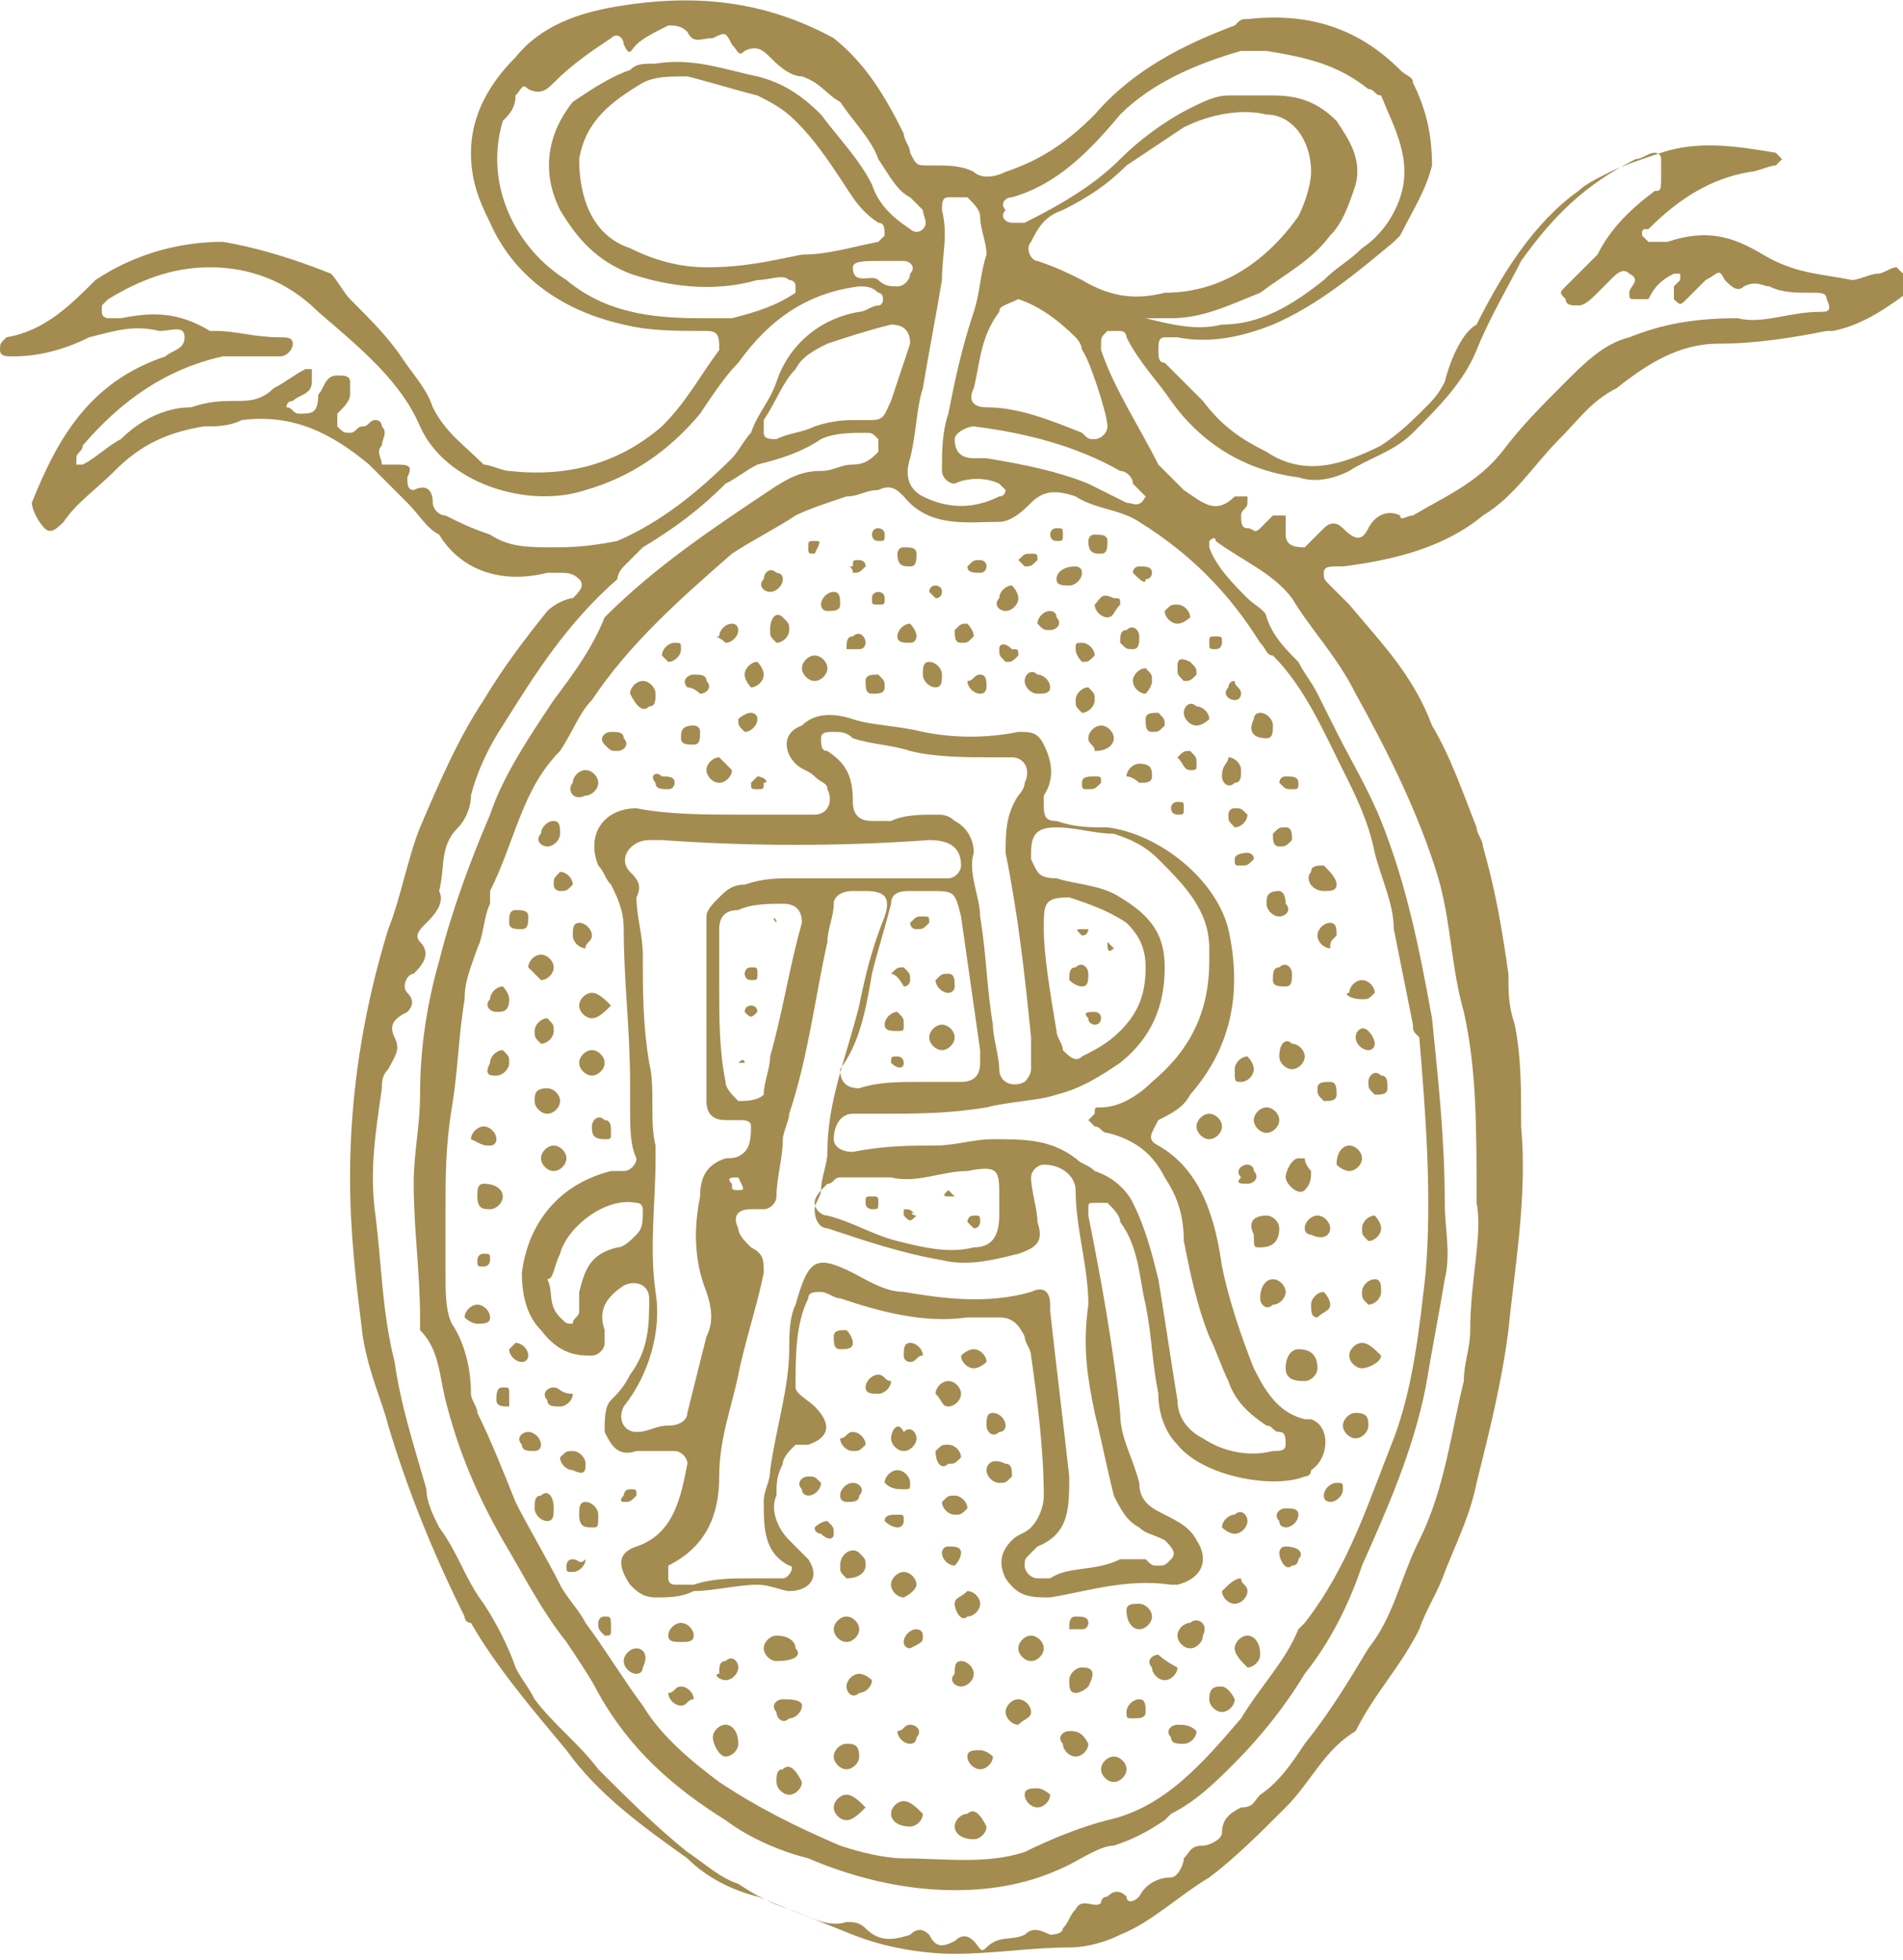 <?xml version="1.0" encoding="utf-8"?>
<!-- Generator: Adobe Illustrator 27.5.0, SVG Export Plug-In . SVG Version: 6.00 Build 0)  -->
<svg version="1.1" id="Layer_1" xmlns:xodm="http://www.corel.com/coreldraw/odm/2003"
	 xmlns="http://www.w3.org/2000/svg" xmlns:xlink="http://www.w3.org/1999/xlink" x="0px" y="0px" viewBox="0 0 29.9 30.8"
	 style="enable-background:new 0 0 29.9 30.8;" xml:space="preserve">
<style type="text/css">
	.st0{fill:#A48B50;}
</style>
<g>
	<path class="st0" d="M29.9,4.3c0,0-0.1-0.1-0.1-0.1c-0.1,0-0.2,0.1-0.3,0.1c-0.1,0-0.3,0.1-0.4,0.1c-0.5-0.1-0.9-0.1-1.4-0.4
		c-0.5-0.3-0.9-0.4-1.5-0.2c-0.1,0-0.2,0-0.3,0c0,0-0.1-0.1-0.1-0.1c0-0.1,0-0.1,0.1-0.1c0.5-0.5,1-0.8,1.6-0.9
		c0.1,0,0.3-0.1,0.4-0.1c0,0,0.1-0.1,0.1-0.1c0,0-0.1-0.1-0.1-0.1c-0.6-0.1-1.2-0.2-1.8,0c-0.3,0.1-0.6,0.2-0.8,0.3
		c-0.2,0.1-0.4,0.2-0.5,0.3c-0.7,0.5-1.2,1.3-1.6,2.1C23,5.2,22.8,5.6,22.7,6c-0.1,0.2-0.2,0.3-0.3,0.4c-0.2,0.2-0.4,0.4-0.7,0.6
		c-0.6,0.3-1.2,0.5-1.8,0.1c-0.4-0.2-0.7-0.4-1-0.8c-0.2-0.2-0.4-0.4-0.6-0.6c-0.1,0-0.1-0.1-0.1-0.2c0-0.1,0-0.2,0.1-0.2
		c0.1,0,0.1,0,0.2,0c0.5,0.1,1,0,1.5-0.2c0.7-0.3,1.3-0.8,1.9-1.3c0,0,0.1-0.1,0.1-0.1c0.2-0.4,0.4-0.7,0.5-1.1
		c0-0.5-0.1-0.9-0.3-1.3c0-0.1-0.1-0.1-0.2-0.2c-0.7-0.7-1.5-0.9-2.4-0.8c-0.1,0-0.1,0-0.2,0.1c-0.8,0.3-1.6,0.7-2.2,1.4
		c-0.4,0.4-0.8,0.7-1.4,0.9c-0.2,0.1-0.4,0.1-0.5,0c-0.2-0.1-0.4-0.1-0.6-0.1c0,0-0.1,0-0.1,0c-0.2,0-0.2,0-0.3-0.2
		c0-0.1-0.1-0.2-0.1-0.3c-0.3-0.6-0.6-1.1-1.1-1.5C12,0,10.9-0.1,9.7,0.1C9.1,0.2,8.5,0.4,8.1,0.9C7.7,1.3,7.4,1.8,7.4,2.4
		c0,0.4,0.1,0.7,0.3,1.1c0.4,0.9,1.2,1.4,2.1,1.6c0.4,0.1,0.8,0.1,1.3,0.1c0.2,0,0.2,0.1,0.2,0.3c-0.3,0.4-0.5,0.8-0.9,1.2
		C9.7,7.3,8.9,7.5,8,7.4c-0.1,0-0.3-0.1-0.4-0.1C7.3,7,7,6.8,6.8,6.4C6.7,6.1,6.5,5.9,6.3,5.6C6.1,5.3,5.8,5,5.5,4.7
		C5.4,4.6,5.3,4.4,5.2,4.3C4.7,4.1,4.1,3.9,3.5,3.8c-0.7,0-1.4,0.2-2,0.6C1.1,4.8,0.7,5.2,0.1,5.3c0,0,0,0,0,0C0,5.4,0,5.4,0,5.5
		c0,0.1,0.1,0.1,0.2,0.1c0.4,0,0.8-0.1,1.2-0.3c0.4-0.1,0.7-0.2,1.1-0.1c0.2,0,0.4-0.1,0.4,0.1c0,0.2-0.2,0.2-0.3,0.3
		C1.4,6,0.9,6.9,0.5,7.9c0,0.1,0.1,0.3,0.2,0.4c0.1,0.1,0.2,0,0.3-0.1c0.2-0.3,0.5-0.5,0.8-0.8c0.4-0.4,0.8-0.6,1.4-0.7
		c0.2,0,0.4,0,0.6-0.1c0.8-0.1,1.4,0.2,2,0.7c0.2,0.2,0.4,0.4,0.6,0.6c0.2,0.2,0.3,0.4,0.5,0.5C7.2,8.9,7.8,9.2,8.6,9
		C8.6,9,8.7,9,8.8,9c0.1,0,0.2,0,0.3,0.1c0.1,0.1,0,0.2-0.1,0.3C8.9,9.4,8.7,9.5,8.6,9.6c-0.4,0.5-0.7,0.9-1,1.4
		c-0.4,0.6-0.7,1.3-1,2c-0.2,0.5-0.3,1.1-0.5,1.6c-0.4,1.3-0.6,2.6-0.6,3.9l0,0v0h0c0,0.9,0.1,1.7,0.2,2.5C5.8,21.6,6,22,6.1,22.4
		c0.3,1,0.7,2,1.2,3c0,0.1,0.1,0.1,0.1,0.1c0.4,0.7,1,1.4,1.5,2c0.5,0.7,1.2,1.2,1.9,1.7c0.3,0.3,0.7,0.5,1.1,0.6
		c0.5,0.2,1,0.4,1.5,0.6c0.5,0.2,1.1,0.3,1.6,0.3c0.6,0,1.2-0.1,1.8-0.1c0.3,0,0.6-0.1,0.8-0.2c0.5-0.2,0.9-0.6,1.4-0.9
		c0.4-0.3,0.8-0.7,1.2-1.1c0.4-0.4,0.6-0.9,1.1-1.2c0.3-0.6,0.7-1,1-1.6c0.1-0.3,0.3-0.6,0.4-0.9c0.2-0.5,0.4-0.9,0.5-1.4
		c0.2-0.8,0.4-1.6,0.5-2.4c0.1-1,0.3-2.1,0.2-3.2c0,0,0,0,0-0.1c0-0.5,0-1-0.1-1.5c-0.1-0.3-0.1-0.5-0.1-0.8c-0.1-0.7-0.2-1.3-0.4-2
		c0-0.1-0.1-0.2-0.1-0.3c-0.2-0.5-0.4-1.1-0.7-1.6c-0.3-0.8-0.8-1.3-1.3-1.9c-0.1-0.1-0.2-0.2-0.3-0.3c-0.1-0.1-0.1-0.1-0.1-0.2
		c0-0.1,0.1-0.1,0.2-0.1c0,0,0.1,0,0.1,0c0.8-0.1,1.6-0.3,2.2-0.8c0.5-0.3,0.8-0.8,1.2-1.2c0.3-0.3,0.5-0.6,0.9-0.8
		c0.5-0.4,1-0.7,1.6-0.7c0.6,0,1.2-0.1,1.7-0.2c0,0,0.1,0,0.1,0c0.5-0.1,0.9-0.4,1.3-0.7C29.9,4.4,29.9,4.4,29.9,4.3z M15.9,3.1
		c0.7-0.2,1.2-0.7,1.7-1.3c0.5-0.5,1.2-0.8,1.9-1c0.1,0,0.3,0,0.4,0c0.6,0.1,1.1,0.2,1.6,0.6c0.1,0,0.1,0.1,0.2,0.1
		c0.2,0.5,0.5,1,0.3,1.6c-0.1,0.3-0.3,0.6-0.6,0.8c-0.2,0.2-0.4,0.3-0.6,0.5c-0.5,0.4-1,0.7-1.6,0.7c-0.4,0.1-0.8,0-1.2-0.1
		c-0.1,0-0.1-0.1-0.1-0.1C17.8,5,17.8,5,17.9,5c0.2,0,0.3,0,0.5,0c0.5,0,0.9-0.2,1.4-0.4c0.4-0.3,0.8-0.5,1.1-0.9
		c0.2-0.2,0.3-0.5,0.4-0.8c0.1-0.4-0.1-0.7-0.3-1c-0.3-0.3-0.6-0.4-1-0.4v0c-0.3,0-0.5,0-0.7,0c-0.2,0-0.4,0.1-0.6,0.2
		c-0.4,0.2-0.8,0.5-1.1,0.8c-0.4,0.4-0.9,0.7-1.5,1c-0.1,0-0.1,0-0.2,0c-0.1,0-0.2-0.1-0.1-0.2C15.7,3.2,15.8,3.1,15.9,3.1z M17,4.4
		c-0.2-0.1-0.4-0.2-0.7-0.3c-0.1,0-0.2-0.2-0.1-0.3c0.1-0.2,0.2-0.4,0.5-0.5c0.4-0.2,0.7-0.4,1-0.7c0.3-0.2,0.6-0.4,0.9-0.6
		c0.4-0.2,0.9-0.3,1.3-0.2c0.4,0,0.7,0.4,0.7,0.9h0l0,0c0,0.2-0.1,0.5-0.2,0.7c-0.5,0.7-1.2,1.2-2.1,1.2C17.9,4.7,17.5,4.7,17,4.4z
		 M15.7,4.9c0-0.1,0.1-0.1,0.3-0.2h0l0,0c0.3,0.1,0.6,0.3,0.9,0.6c0.1,0.1,0.1,0.2,0.1,0.2c0.1,0.1,0.4,1,0.4,1.2
		c0,0.1-0.1,0.2-0.2,0.2c-0.1,0-0.1,0-0.2-0.1c-0.5-0.2-1-0.4-1.5-0.4c-0.2,0-0.3-0.1-0.2-0.3C15.4,5.7,15.4,5.3,15.7,4.9z M7,19
		L7,19c0-0.5,0-1,0.1-1.6c0.1-0.6,0.1-1.1,0.2-1.7c0-0.3,0.1-0.5,0.2-0.8c0.1-0.2,0.1-0.5,0.2-0.7c0-0.1,0-0.1,0-0.2
		c0.4-0.8,0.5-1.6,1.1-2.2c0.2-0.3,0.3-0.6,0.5-0.8c0.6-0.9,1.4-1.6,2.2-2.3c0.3-0.2,0.7-0.4,1-0.6c0.2-0.1,0.5-0.2,0.8-0.3
		c0.2,0,0.3-0.1,0.5-0.1c0.2-0.1,0.3,0,0.4,0.1c0.4,0.5,1,0.4,1.5,0.4c0.2,0,0.4-0.2,0.5-0.3c0.2-0.2,0.4-0.2,0.7-0.1
		c0.3,0.2,0.7,0.2,1,0.4c0.8,0.5,1.4,1.1,1.9,1.9c0.1,0.1,0.1,0.2,0.2,0.2c0.5,0.5,0.8,1.2,1.1,1.8c0.2,0.4,0.4,0.8,0.5,1.3
		c0.1,0.4,0.3,0.8,0.3,1.2c0.1,0.5,0.2,1,0.3,1.5c0,0.1,0,0.1,0.1,0.2c0.1,1.2,0.2,2.5,0.1,3.7c-0.1,0.9-0.2,1.8-0.5,2.6
		c-0.4,1-0.7,2-1.4,2.9c0,0-0.1,0.1-0.1,0.1c-0.2,0.5-0.6,0.9-0.9,1.4c-0.6,0.7-1.2,1.4-2.1,1.6c-0.4,0.1-0.9,0.3-1.3,0.5
		c-0.6,0.2-1.3,0.1-1.9,0.1c-0.3,0-0.7-0.1-1-0.2c-0.7-0.3-1.3-0.6-1.9-1c-0.4-0.3-0.9-0.7-1.2-1.2c-0.3-0.4-0.6-0.9-0.9-1.3
		c-0.1-0.2-0.3-0.4-0.4-0.6c-0.2-0.4-0.5-0.9-0.7-1.3c-0.2-0.5-0.4-1-0.6-1.4c0-0.1-0.1-0.2-0.1-0.3c0-0.4-0.1-0.8-0.3-1.1
		C7,20.6,7,20.3,7,20C7,19.7,7,19.4,7,19L7,19z M12.6,4c-0.5,0.1-0.9,0.2-1.5,0.2l0,0c-0.4,0-0.8-0.1-1.2-0.3
		C9.3,3.7,9.1,3.1,9.1,2.5c0.1-0.6,0.5-0.9,1-1.2c0.2-0.1,0.4-0.1,0.7-0.1c0.4,0.1,0.7,0.2,1.1,0.3c0.2,0.1,0.4,0.2,0.6,0.4
		c0.3,0.3,0.5,0.6,0.7,0.9c0.2,0.3,0.3,0.5,0.6,0.7c0.1,0,0.1,0.1,0.1,0.2c0,0-0.1,0.1-0.1,0.1C13.3,3.9,13,4,12.6,4z M12.8,4.4
		L12.8,4.4L12.8,4.4L12.8,4.4z M13.8,4.1c0,0,0.1,0,0.2,0h0c0,0,0.1,0,0.2,0c0.1,0,0.2,0.1,0.1,0.2c0,0.1-0.1,0.2-0.2,0.2
		s-0.2,0-0.3-0.1c-0.1-0.1-0.4,0.1-0.4-0.2C13.4,4.1,13.6,4.1,13.8,4.1z M14,5.1c0.2,0,0.3,0.1,0.3,0.3C14.2,5.7,14.1,6,14,6.3
		c-0.1,0.2-0.1,0.3-0.3,0.3c-0.1,0-0.1,0-0.2,0l0,0c-0.2,0-0.4,0-0.7,0.1c-0.2,0.1-0.4,0.1-0.6,0.2c-0.1,0-0.2,0-0.2-0.1
		c0,0,0-0.1,0-0.2c0.2-0.3,0.3-0.6,0.5-0.8c0.1-0.2,0.3-0.3,0.5-0.4C13.3,5.3,13.6,5.2,14,5.1z M17.7,7.9c-0.2-0.1-0.4-0.2-0.6-0.3
		c-0.5-0.2-1-0.3-1.6-0.4c-0.1,0-0.1,0-0.2,0c-0.2,0-0.3-0.1-0.3-0.3c0-0.1,0.2-0.2,0.3-0.2l0,0c0.8,0.1,1.6,0.3,2.3,0.7
		c0.1,0,0.2,0.1,0.2,0.2C17.9,7.7,18,7.8,18,7.8C17.9,8,17.8,7.9,17.7,7.9z M14.8,4.4c0-0.4,0.1-0.7,0-1.1c0-0.1,0-0.2,0.1-0.2
		s0.2,0,0.3,0c0.1,0.1,0.2,0.2,0.2,0.3c0,0.2,0.1,0.4,0.1,0.6h0c-0.1,0.3-0.1,0.6-0.2,0.9C15.1,5.5,15,6,14.9,6.5
		c-0.1,0.3-0.1,0.6-0.1,0.9c0,0.1,0.1,0.2,0.2,0.2c0.2-0.1,0.5-0.1,0.7,0c0,0,0.1,0.1,0.1,0.1c0,0,0,0.1-0.1,0.1
		c-0.4,0.2-0.8,0.2-1.2,0c-0.2-0.1-0.3-0.3-0.2-0.6c0.1-0.4,0.1-0.8,0.2-1.1C14.6,5.5,14.7,5,14.8,4.4z M11,5L11,5L11,5
		c-0.8,0-1.5-0.1-2.1-0.6C8.1,3.9,7.6,2.9,7.9,1.9C8,1.8,8.1,1.7,8.1,1.5c0.1-0.1,0.1-0.2,0.2-0.1c0.2,0.1,0.3,0,0.4-0.1
		c0.3-0.3,0.6-0.5,0.9-0.7c0.1-0.1,0.2,0,0.2,0.1c0.1,0.2,0.1,0.1,0.2,0c0.1-0.1,0.3-0.2,0.5-0.3c0.1,0,0.2,0,0.3,0.1
		c0.1,0.2,0.2,0.1,0.4,0.1c0.2-0.1,0.2-0.1,0.3,0.1c0.1,0.1,0.1,0.2,0.2,0.1c0.2-0.1,0.3,0,0.4,0.1c0.1,0.1,0.3,0.3,0.5,0.3
		c0.3,0.1,0.4,0.3,0.6,0.4c0.2,0.3,0.5,0.6,0.6,0.9C14,2.8,14.1,3,14.3,3.1c0.1,0.1,0.1,0.1,0.2,0.2c0,0.1,0.1,0.2,0,0.3
		c-0.1,0.1-0.2,0-0.2,0c-0.3-0.2-0.5-0.4-0.6-0.7c-0.2-0.4-0.5-0.7-0.8-1.1c-0.3-0.3-0.6-0.5-1-0.6c-0.5-0.1-1-0.3-1.6-0.2
		C10.1,1,10,1,9.9,1.1C9.6,1.2,9.3,1.4,9,1.6C8.6,2.1,8.5,2.7,8.8,3.3c0.3,0.5,0.6,0.8,1.1,1c0.6,0.2,1.3,0.3,2,0.1
		c0.2,0,0.4-0.1,0.5,0c0,0,0.1,0,0.1,0.1c0,0,0,0.1,0,0.1c-0.3,0.2-0.6,0.3-1,0.4C11.3,5,11.1,5,11,5z M8.7,8.6L8.7,8.6L8.7,8.6
		L8.7,8.6c-0.4,0-0.7,0-1-0.2C7.4,8.3,7.2,8.2,7,8.1C6.9,8.1,6.8,8,6.8,7.9c0-0.2-0.1-0.3-0.3-0.2c-0.1,0-0.1-0.1-0.1-0.2
		c0.1-0.2,0-0.2-0.2-0.2c-0.1,0-0.1,0-0.2,0C6,7.2,5.9,7.1,6,7C6,6.9,6.1,6.8,6,6.7C6,6.7,6,6.6,5.9,6.6c-0.1,0-0.1,0.1-0.2,0.1
		c-0.1,0-0.1,0.1-0.2,0.1c-0.1,0-0.1,0-0.2-0.1c0,0,0-0.1,0-0.2c0.1-0.1,0.2-0.2,0.2-0.3c0,0,0-0.1,0-0.2c0-0.1-0.1-0.1-0.2-0.1
		c-0.2,0-0.2,0.2-0.3,0.3C5,6.5,4.9,6.5,4.7,6.5c-0.1,0-0.1-0.1-0.2-0.1c0,0,0-0.1,0.1-0.1c0.1-0.1,0.3-0.1,0.3-0.3
		c0-0.1,0-0.1,0-0.2c0,0-0.1,0-0.1,0C4.6,5.9,4.5,6,4.3,6.1C4.1,6.3,3.9,6.3,3.7,6.3c-0.2,0-0.4,0-0.7,0.1c-0.4,0-0.8,0.2-1.1,0.5
		C1.7,7,1.5,7.2,1.3,7.3c0,0-0.1,0-0.1,0c0,0,0-0.1,0-0.1c0-0.1,0.1-0.1,0.1-0.2c0.6-0.7,1.3-1.2,2.2-1.4c0.2,0,0.4,0,0.6,0
		c0.1,0,0.2,0,0.3,0c0.1,0,0.2-0.1,0.2-0.2c0-0.1-0.1-0.1-0.2-0.1C4,5.3,3.7,5.2,3.4,5.2c0,0-0.1,0-0.1,0C2.8,4.9,2.4,4.9,1.9,5
		C1.8,5,1.8,5,1.7,5c0,0-0.1,0-0.1-0.1c0,0,0-0.1,0-0.1c0,0,0.1-0.1,0.1-0.1c0.5-0.3,1-0.5,1.6-0.5c0.6,0,1.2,0.2,1.7,0.7
		C5.7,5.5,6.3,6,6.6,6.7C7,7.6,8.3,8,9.2,7.7c0.7-0.2,1.3-0.6,1.8-1.2c0.2-0.3,0.4-0.6,0.6-0.8c0.5-0.7,1.1-1.1,1.9-1.2
		c0.1,0,0.2,0,0.3,0.1c0.1,0,0.1,0.2,0,0.2c-0.1,0-0.2,0.1-0.3,0.1c-0.6,0.1-1.1,0.5-1.3,1.1c-0.1,0.3-0.3,0.5-0.4,0.8
		c-0.1,0.1-0.2,0.3-0.3,0.4c-0.5,0.5-1.1,1-1.8,1.3C9.2,8.6,8.9,8.6,8.7,8.6z M21.3,10.9c0.5,0.9,1,1.9,1.3,2.9
		c0.2,0.7,0.2,1.4,0.4,2.1c0.2,0.9,0.2,1.8,0.2,3l0,0l0,0v0c0.1,0.5-0.1,1.2-0.1,2c0,0.3-0.1,0.5-0.1,0.8c-0.2,0.8-0.3,1.7-0.7,2.5
		c-0.3,0.6-0.4,1.2-0.8,1.7c-0.3,0.5-0.6,1-1,1.5c-0.2,0.3-0.4,0.6-0.7,0.8c-0.1,0.1-0.1,0.2-0.3,0.2c-0.2,0.1-0.3,0.2-0.3,0.4
		c0,0.1-0.2,0.2-0.3,0.2c-0.2,0-0.2,0.1-0.3,0.2c0,0.1-0.1,0.3-0.2,0.3c-0.2,0-0.4,0.1-0.5,0.3c-0.1,0.1-0.2,0.1-0.2,0
		c-0.1-0.1-0.2-0.1-0.3,0c0,0-0.1,0-0.1,0.1c-0.1,0.1-0.3-0.1-0.4,0.1c-0.1,0.1-0.1,0.2-0.2,0.3c0,0.1-0.2,0.1-0.2,0.1
		c-0.2-0.1-0.3-0.1-0.4,0c-0.2,0.1-0.4,0-0.6,0.2c-0.1,0.1-0.1,0-0.2-0.1c-0.1-0.1-0.2-0.1-0.3,0c-0.2,0.1-0.3,0.1-0.4-0.1
		c-0.1-0.1-0.2-0.1-0.3,0c-0.3,0.1-0.5,0.1-0.7-0.1c-0.1-0.1-0.2-0.1-0.3-0.1c-0.3,0.1-0.6-0.1-0.9-0.2c-0.3-0.1-0.5-0.2-0.8-0.4
		c-0.3-0.1-0.5-0.3-0.8-0.5c-0.5-0.4-1-0.9-1.4-1.3c-0.3-0.4-0.7-0.7-1-1.1c-0.1-0.2-0.2-0.3-0.3-0.5c-0.1-0.3-0.3-0.7-0.5-1
		c-0.3-0.4-0.4-0.8-0.7-1.2c-0.1-0.2-0.2-0.4-0.2-0.6c-0.2-0.7-0.4-1.3-0.5-2C6,20.6,6,19.9,5.9,19.1c-0.1-0.7,0-1.3,0.1-2
		c0-0.1,0-0.2,0.1-0.3c0.1-0.2,0.2-0.3,0.1-0.5c-0.1-0.2,0-0.3,0.2-0.4c0.1-0.1,0.1-0.2,0-0.3c-0.1-0.1,0-0.3,0.1-0.3
		c0.1-0.1,0.3-0.3,0.1-0.5c-0.1-0.1,0-0.2,0.1-0.3c0.1-0.1,0.3-0.3,0.2-0.5C7,13.6,6.9,13.3,7.2,13c0.1-0.1,0.2-0.3,0.2-0.5
		c0.1-0.4,0.3-0.8,0.5-1.1c0.5-0.8,1-1.6,1.8-2.3C9.7,9.1,9.7,9,9.8,8.9c0.1-0.1,0.2-0.2,0.3-0.3c0.5-0.3,0.9-0.6,1.3-1
		c0.2-0.1,0.3-0.2,0.5-0.3c0.4-0.1,0.7-0.2,1-0.4c0.2-0.1,0.5-0.1,0.7-0.1c0.1,0,0.1,0,0.2,0.1c0,0.1,0,0.1,0,0.2
		c-0.1,0.1-0.2,0.2-0.4,0.2c-0.2,0-0.3,0.1-0.5,0.1c-0.3,0-0.5,0.1-0.8,0.3c-0.9,0.6-1.8,1.2-2.6,2C9.3,10.2,9,10.6,8.7,11
		c-0.4,0.6-0.8,1.2-1,1.8c-0.3,0.7-0.6,1.5-0.8,2.3c-0.2,0.7-0.3,1.4-0.3,2.1c0,0.5-0.1,0.9-0.1,1.4c0,0.7,0.1,1.4,0.1,2.1
		c0,0.1,0,0.2,0,0.2C6.9,21.2,6.9,21.6,7,22c0.2,0.8,0.5,1.5,0.9,2.2c0.3,0.5,0.6,1.1,1,1.6c0.2,0.3,0.4,0.6,0.5,0.8
		c0.5,0.9,1.2,1.5,2,2c0.4,0.3,0.9,0.5,1.3,0.6c0.7,0.3,1.5,0.5,2.3,0.5c0.6,0,1.2-0.1,1.8-0.4c0.2-0.1,0.5-0.3,0.7-0.3
		c0.3-0.1,0.5-0.2,0.8-0.4c0,0,0.1-0.1,0.1-0.1c0.4-0.2,0.7-0.5,1-0.8c0.4-0.4,0.8-0.9,1.1-1.4c0.4-0.5,0.7-1.1,0.9-1.7
		c0.4-0.9,0.8-1.8,1-2.8c0.1-0.6,0.2-1.1,0.3-1.7c0.1-0.4,0-0.8,0-1.2c0-1-0.1-1.9-0.2-2.9c-0.2-1.1-0.4-2.1-0.8-3.1
		c-0.2-0.5-0.5-1-0.7-1.4c-0.1-0.2-0.2-0.4-0.3-0.6c-0.1-0.2-0.2-0.3-0.3-0.5c-0.2-0.2-0.4-0.4-0.5-0.7c0-0.1-0.2-0.2-0.3-0.3
		c-0.2-0.2-0.5-0.5-0.6-0.8c0,0,0-0.1,0-0.1c0,0,0.1-0.1,0.1,0C19.5,8.8,20,9,20.3,9.4C20.6,9.9,21,10.3,21.3,10.9z M28.6,4.9
		c-0.5,0-0.9,0.2-1.3,0.1v0c-0.7,0-1.2,0.1-1.7,0.3c-0.4,0.1-0.7,0.4-1,0.7c-0.4,0.4-0.7,0.7-1,1.1c-0.4,0.5-0.9,0.7-1.4,1
		c-0.1,0-0.2,0.1-0.2,0c-0.2-0.1-0.4,0-0.5,0.2c-0.1,0.2-0.2,0.2-0.4,0c-0.1-0.1-0.2-0.1-0.3,0c-0.1,0.1-0.2,0.2-0.3,0.3
		c-0.1,0-0.3,0-0.3-0.2c0-0.1,0-0.1,0-0.2c0,0,0-0.1,0-0.1c0,0-0.1,0-0.2,0c-0.1,0.1-0.2,0.2-0.2,0.2c-0.1,0.1-0.1,0-0.2,0
		c-0.1,0-0.1-0.1-0.1-0.2c0-0.1,0.1-0.1,0.1-0.2c0,0,0-0.1,0-0.1c0,0,0,0-0.1,0c0,0-0.1,0-0.1,0c-0.3,0.3-0.5,0.1-0.8-0.1
		c-0.1-0.1-0.3-0.3-0.4-0.4c-0.3-0.6-0.7-1.2-0.9-1.8c0,0,0-0.1,0-0.1c0-0.1,0-0.1,0.1-0.2c0,0,0.1,0,0.2,0c0.1,0,0.1,0.1,0.1,0.1
		c0.2,0.4,0.5,0.7,0.7,1c0.5,0.7,1.2,1.1,2,1.2c0.3,0.1,0.6,0,0.8-0.1c0.3-0.2,0.7-0.3,1-0.6c0.4-0.4,0.8-0.8,1-1.3
		c0.2-0.5,0.5-1,0.7-1.4c0.5-0.7,1-1.2,1.8-1.6c0.1,0,0.2-0.1,0.3-0.1c0,0,0.1,0,0.1,0.1c0,0,0,0.1,0,0.2C26.1,3,26.1,3,26,3
		c-0.4,0.3-0.7,0.6-0.9,1c-0.1,0.1-0.2,0.2-0.3,0.3c-0.1,0.1-0.1,0.1-0.2,0.2c-0.1,0.1-0.1,0.1,0,0.2c0,0.1,0.1,0.1,0.2,0.1
		c0.1,0,0.2-0.1,0.3-0.2c0.1-0.1,0.1-0.1,0.2-0.2c0.1-0.1,0.2-0.2,0.3-0.1c0.2,0.1,0,0.2,0,0.3c0,0.1,0,0.1,0.1,0.1
		c0.1,0,0.2,0,0.2,0c0.1-0.2,0.2-0.3,0.4-0.4c0.1,0,0.1,0,0.1,0c0,0,0,0.1,0,0.1c0,0-0.1,0.1-0.1,0.1c0,0.1,0,0.1,0,0.2
		c0.1,0.1,0.1,0.1,0.2,0c0.1-0.1,0.2-0.2,0.3-0.3c0.2-0.1,0.2-0.2,0.3,0c0.1,0.1,0.2,0.2,0.3,0.1c0.2-0.1,0.3,0,0.4,0
		c0.2,0.1,0.4,0.1,0.7,0.1c0.1,0,0.2,0,0.2,0.1C28.8,4.9,28.7,4.9,28.6,4.9z"/>
	<polygon class="st0" points="27.3,5.1 27.3,5.1 27.3,5.1 27.3,5.1 	"/>
	<path class="st0" d="M20.5,21.7c0.1,0,0.2-0.1,0.2-0.2c0-0.2-0.1-0.3-0.3-0.3c-0.1,0-0.2,0.1-0.2,0.3
		C20.2,21.7,20.4,21.7,20.5,21.7z"/>
	<path class="st0" d="M17.5,27.6c-0.1,0-0.2,0.1-0.2,0.2c0,0.1,0.1,0.2,0.2,0.2c0.1,0,0.2-0.1,0.2-0.2
		C17.7,27.7,17.6,27.6,17.5,27.6z"/>
	<path class="st0" d="M20.5,18.2c0,0-0.1,0-0.1,0c-0.1,0-0.2,0.2-0.2,0.3c0,0.1,0.2,0.3,0.3,0.2c0.1-0.1,0.1-0.2,0.1-0.3
		C20.6,18.4,20.5,18.3,20.5,18.2z"/>
	<path class="st0" d="M13.3,28.2L13.3,28.2L13.3,28.2c-0.1,0-0.2,0.1-0.2,0.2c0,0.1,0.1,0.2,0.2,0.2c0.1,0,0.2-0.1,0.3-0.2
		C13.5,28.3,13.4,28.2,13.3,28.2z"/>
	<polygon class="st0" points="19.8,19.6 19.8,19.6 19.8,19.6 	"/>
	<path class="st0" d="M19.8,19.6c0.2,0,0.3-0.1,0.3-0.3c0-0.1-0.1-0.2-0.2-0.2c-0.2,0-0.3,0.1-0.2,0.3
		C19.7,19.6,19.7,19.6,19.8,19.6z"/>
	<path class="st0" d="M14.2,28.3c-0.1,0-0.2,0.1-0.2,0.2c0,0.1,0.1,0.2,0.3,0.2c0.1,0,0.2-0.1,0.2-0.2
		C14.4,28.4,14.3,28.3,14.2,28.3z"/>
	<path class="st0" d="M8.7,18.4L8.7,18.4c0.1,0,0.2-0.1,0.2-0.2c0-0.1-0.1-0.2-0.2-0.2c-0.1,0-0.2,0.1-0.2,0.2
		C8.5,18.3,8.6,18.4,8.7,18.4z"/>
	<path class="st0" d="M21.4,21.1c-0.1,0-0.2,0.1-0.2,0.2c0,0.1,0.1,0.2,0.2,0.2c0.1,0,0.3-0.1,0.3-0.2
		C21.6,21.2,21.5,21.1,21.4,21.1z"/>
	<polygon class="st0" points="15,25.2 15,25.2 15,25.2 	"/>
	<path class="st0" d="M15,25.2L15,25.2c0,0.1,0.1,0.3,0.2,0.2c0.1,0,0.2-0.1,0.2-0.2c0-0.1-0.1-0.2-0.2-0.2
		C15.1,25.1,15,25.1,15,25.2z"/>
	<path class="st0" d="M9.3,15.6c-0.1,0-0.2,0.1-0.2,0.2h0c0,0.1,0.1,0.2,0.2,0.2c0.1,0,0.2-0.1,0.3-0.2C9.5,15.7,9.4,15.6,9.3,15.6z
		"/>
	<path class="st0" d="M9.2,12.5c0.1,0,0.2-0.1,0.2-0.2c0-0.1-0.1-0.2-0.2-0.2c-0.1,0-0.2,0.1-0.2,0.2C8.9,12.4,9,12.6,9.2,12.5z"/>
	<path class="st0" d="M16.3,28.1L16.3,28.1c-0.1,0-0.2,0-0.2,0.1c0,0.1,0.1,0.2,0.2,0.2c0.1,0,0.2-0.1,0.2-0.2
		C16.5,28.2,16.4,28.1,16.3,28.1z"/>
	<path class="st0" d="M7.5,20.8c0.1,0,0.2,0,0.2-0.1c0-0.1-0.1-0.2-0.2-0.2v0c-0.1,0-0.2,0.1-0.2,0.2C7.3,20.7,7.4,20.8,7.5,20.8z"
		/>
	<path class="st0" d="M20,20.5c0.1,0,0.2-0.1,0.2-0.2h0c0-0.1-0.1-0.2-0.2-0.2c-0.1,0-0.2,0.1-0.2,0.3C19.8,20.5,19.9,20.6,20,20.5z
		"/>
	<path class="st0" d="M20.8,14c0.1,0,0.2,0,0.2-0.1c0-0.1-0.1-0.2-0.2-0.3c-0.1,0-0.2,0-0.2,0.1C20.5,13.8,20.6,14,20.8,14z"/>
	<path class="st0" d="M19.6,25.7c-0.1,0-0.2,0.1-0.2,0.2c0,0.1,0.1,0.2,0.2,0.3c0.1,0,0.2-0.1,0.2-0.2
		C19.8,25.8,19.7,25.7,19.6,25.7z"/>
	<path class="st0" d="M12.5,25.9c0-0.1-0.1-0.2-0.3-0.2c-0.1,0-0.2,0.1-0.2,0.2c0,0.1,0.1,0.2,0.2,0.2C12.5,26.1,12.6,26,12.5,25.9z
		"/>
	<path class="st0" d="M7.7,19L7.7,19c0.1,0,0.2-0.1,0.2-0.2c0-0.1-0.1-0.2-0.3-0.2c-0.1,0-0.1,0.1-0.1,0.2C7.5,19,7.6,19,7.7,19z"/>
	<path class="st0" d="M11.4,27.1L11.4,27.1L11.4,27.1c-0.1,0-0.2,0.1-0.2,0.2c0,0.1,0.1,0.3,0.2,0.3c0.1,0,0.2-0.1,0.2-0.2
		C11.6,27.2,11.5,27.1,11.4,27.1z"/>
	<path class="st0" d="M16.4,25.9c0-0.1-0.1-0.2-0.2-0.2c-0.1,0-0.2,0.1-0.2,0.2c0,0.1,0.1,0.2,0.2,0.2C16.3,26.1,16.4,26,16.4,25.9z
		"/>
	<polygon class="st0" points="16.1,26.1 16.2,26.1 16.1,26.1 16.1,26.1 	"/>
	<path class="st0" d="M21.2,18.4c0.1,0,0.2-0.1,0.2-0.2c0-0.1-0.1-0.2-0.2-0.2c-0.1,0-0.2,0.1-0.2,0.3C21,18.3,21.1,18.4,21.2,18.4z
		"/>
	<path class="st0" d="M16.2,26.9c0-0.1-0.1-0.2-0.2-0.2c-0.1,0-0.2,0.1-0.2,0.2c0,0.1,0.1,0.2,0.2,0.2C16.1,27,16.2,27,16.2,26.9z"
		/>
	<path class="st0" d="M21.3,22.2c-0.1,0-0.2,0.1-0.2,0.2c0,0.1,0.1,0.2,0.2,0.2c0.1,0,0.2-0.1,0.2-0.2
		C21.5,22.3,21.5,22.2,21.3,22.2z"/>
	<path class="st0" d="M20.1,14c-0.2,0-0.2,0.1-0.2,0.2c0,0.1,0.1,0.2,0.2,0.2v0c0.1,0,0.2-0.1,0.1-0.2C20.2,14,20.1,14,20.1,14z"/>
	<polygon class="st0" points="20.1,14.4 20.1,14.4 20.1,14.4 	"/>
	<path class="st0" d="M13.6,24.6c0-0.1,0-0.1-0.1-0.2c-0.1-0.1-0.3,0-0.3,0.2c0,0.1,0,0.1,0.1,0.2C13.5,24.8,13.6,24.7,13.6,24.6z"
		/>
	<path class="st0" d="M18.1,10.7c0-0.1,0-0.1-0.1-0.2c-0.1,0-0.2,0.1-0.2,0.2c0,0.1,0.1,0.2,0.2,0.2C18,10.9,18.1,10.8,18.1,10.7z"
		/>
	<path class="st0" d="M14.4,24.9c0-0.1-0.1-0.2-0.2-0.2c-0.1,0-0.2,0.1-0.2,0.2c0,0.1,0.1,0.2,0.2,0.2v0
		C14.4,25,14.4,24.9,14.4,24.9z"/>
	<path class="st0" d="M15.2,28.5L15.2,28.5L15.2,28.5c-0.1,0-0.2,0.1-0.2,0.2c0,0.1,0.1,0.2,0.3,0.2c0.1,0,0.2-0.1,0.2-0.2
		C15.4,28.5,15.3,28.4,15.2,28.5z"/>
	<polygon class="st0" points="19.6,25 19.6,25 19.6,25 	"/>
	<path class="st0" d="M19.6,25L19.6,25c0-0.1-0.1-0.1-0.1-0.2c-0.1,0-0.2,0.1-0.3,0.2c0,0.1,0.1,0.2,0.2,0.2
		C19.5,25.2,19.6,25.1,19.6,25z"/>
	<path class="st0" d="M21.4,15.7c0.1,0,0.1,0,0.2-0.1c0-0.1-0.1-0.2-0.2-0.2c-0.1,0-0.2,0.1-0.2,0.2C21.1,15.6,21.2,15.7,21.4,15.7z
		"/>
	<path class="st0" d="M21,14.7c0-0.1,0-0.2-0.1-0.2c-0.1,0-0.2,0.1-0.2,0.2c0,0.1,0.1,0.2,0.2,0.2C20.9,14.8,20.9,14.8,21,14.7z"/>
	<path class="st0" d="M13.3,27.4c-0.1,0-0.2,0.1-0.2,0.2c0,0.1,0.1,0.2,0.2,0.2c0.1,0,0.2-0.1,0.2-0.2
		C13.5,27.4,13.4,27.4,13.3,27.4z"/>
	<path class="st0" d="M15.1,26.5c0.1,0,0.2-0.1,0.2-0.2h0c0-0.1-0.1-0.2-0.2-0.2c-0.1,0-0.1,0.1-0.1,0.2
		C14.9,26.4,15,26.5,15.1,26.5z"/>
	<path class="st0" d="M17,26.2L17,26.2L17,26.2c-0.1,0-0.2,0.1-0.2,0.2c0,0.1,0,0.2,0.1,0.2c0.1,0,0.2-0.1,0.2-0.1
		C17.2,26.3,17.2,26.2,17,26.2z"/>
	<path class="st0" d="M14,22.6c0,0.1,0.1,0.2,0.2,0.2v0c0.1,0,0.2-0.1,0.2-0.2c0-0.1-0.1-0.2-0.2-0.1C14.1,22.3,14,22.5,14,22.6z"/>
	<path class="st0" d="M9.3,16.5L9.3,16.5c-0.1,0-0.2,0.1-0.2,0.2c0,0.1,0.1,0.2,0.2,0.2s0.2-0.1,0.2-0.2C9.5,16.6,9.4,16.5,9.3,16.5
		z"/>
	<path class="st0" d="M12.3,26.7c-0.1,0-0.2,0.1-0.1,0.2c0,0.1,0.1,0.2,0.2,0.1c0.1,0,0.2-0.1,0.2-0.2
		C12.6,26.7,12.4,26.7,12.3,26.7z"/>
	<path class="st0" d="M11.3,11.9c-0.1,0-0.2,0.1-0.2,0.2c0,0.1,0.1,0.2,0.2,0.2c0.1,0,0.2-0.1,0.2-0.2h0
		C11.4,12,11.3,11.9,11.3,11.9z"/>
	<path class="st0" d="M13.8,21.6L13.8,21.6c-0.1,0-0.2,0.1-0.2,0.2c0,0.1,0.1,0.1,0.2,0.1c0.1,0,0.2-0.1,0.2-0.2
		C13.9,21.7,13.9,21.6,13.8,21.6z"/>
	<path class="st0" d="M18.2,26c-0.1,0-0.2,0.1-0.1,0.2c0,0.1,0.1,0.2,0.2,0.2c0.1,0,0.2-0.1,0.2-0.2C18.3,26.1,18.2,26,18.2,26z"/>
	<path class="st0" d="M21.5,19.5c0.1,0,0.2-0.1,0.2-0.2c0-0.1-0.1-0.2-0.1-0.2c-0.1,0-0.2,0.1-0.2,0.2h0
		C21.4,19.4,21.4,19.4,21.5,19.5z"/>
	<path class="st0" d="M20.9,19.3c0-0.1-0.1-0.2-0.2-0.2c-0.1,0-0.2,0.1-0.2,0.2c0,0.1,0.1,0.1,0.1,0.1v0
		C20.8,19.5,20.9,19.4,20.9,19.3z"/>
	<path class="st0" d="M18.6,11.2L18.6,11.2c0,0.1,0.1,0.2,0.2,0.2c0.1,0,0.2-0.1,0.2-0.1c0-0.1-0.1-0.2-0.2-0.2
		C18.7,11,18.6,11.1,18.6,11.2z"/>
	<path class="st0" d="M18.7,25.5L18.7,25.5c-0.1,0-0.2,0.1-0.2,0.2c0,0.1,0.1,0.2,0.2,0.2c0.1,0,0.2-0.1,0.2-0.2
		C19,25.5,18.8,25.4,18.7,25.5z"/>
	<path class="st0" d="M8.5,15.4c0.1,0,0.2-0.1,0.2-0.2c0-0.1-0.1-0.2-0.2-0.2c-0.1,0-0.2,0.1-0.2,0.2C8.4,15.3,8.4,15.3,8.5,15.4z"
		/>
	<polygon class="st0" points="10.7,25.8 10.7,25.8 10.7,25.8 10.7,25.8 	"/>
	<path class="st0" d="M10.7,25.5c-0.1,0-0.2,0.1-0.2,0.2c0,0.1,0.1,0.1,0.2,0.1c0.1,0,0.2,0,0.2-0.1C10.9,25.6,10.8,25.5,10.7,25.5z
		"/>
	<path class="st0" d="M12.8,10.7c0.1,0,0.2-0.1,0.2-0.2c0-0.1-0.1-0.2-0.2-0.2c-0.1,0-0.2,0.1-0.2,0.2
		C12.6,10.6,12.7,10.7,12.8,10.7z"/>
	<polygon class="st0" points="12.8,10.7 12.8,10.7 12.8,10.7 	"/>
	<path class="st0" d="M19.2,17.7c0-0.1-0.1-0.2-0.2-0.2c-0.1,0-0.2,0.1-0.2,0.2c0,0.1,0.1,0.2,0.2,0.2v0
		C19.1,17.9,19.2,17.8,19.2,17.7z"/>
	<path class="st0" d="M9.4,23.8c0-0.1-0.1-0.2-0.2-0.2c-0.1,0-0.1,0.1-0.1,0.2C9.1,24,9.2,24,9.3,24C9.4,24,9.4,24,9.4,23.8
		L9.4,23.8z"/>
	<path class="st0" d="M11.8,10.8L11.8,10.8L11.8,10.8c0.1,0,0.2-0.1,0.2-0.2c0-0.1-0.1-0.2-0.1-0.2c-0.1,0-0.2,0.1-0.2,0.2
		C11.7,10.7,11.8,10.8,11.8,10.8z"/>
	<path class="st0" d="M20.1,16.6L20.1,16.6c0,0.1,0.1,0.2,0.2,0.2c0.1,0,0.2-0.1,0.2-0.2c0-0.1-0.1-0.2-0.2-0.2
		C20.2,16.3,20.1,16.4,20.1,16.6z"/>
	<path class="st0" d="M16.1,10.7L16.1,10.7c0,0.1,0.1,0.2,0.2,0.2c0.1,0,0.2,0,0.2-0.1c0-0.1-0.1-0.2-0.2-0.2
		C16.2,10.5,16.1,10.6,16.1,10.7z"/>
	<path class="st0" d="M20.2,24.3L20.2,24.3c-0.1,0-0.1,0.1-0.1,0.1c0,0.1,0.1,0.3,0.2,0.2c0.1,0,0.1-0.1,0.1-0.1
		C20.5,24.4,20.4,24.3,20.2,24.3z"/>
	<path class="st0" d="M19.5,17c0.1,0,0.2-0.1,0.2-0.2c0-0.1-0.1-0.2-0.1-0.2c-0.1,0-0.2,0.1-0.2,0.2C19.4,17,19.4,17,19.5,17z"/>
	<path class="st0" d="M19.4,24.1L19.4,24.1c0.1,0,0.2-0.1,0.2-0.2c0-0.1-0.1-0.2-0.2-0.1c-0.1,0-0.2,0.1-0.2,0.2
		C19.2,24,19.3,24.1,19.4,24.1z"/>
	<path class="st0" d="M10.2,11.1c0.1,0,0.1-0.1,0.1-0.2h0c0-0.1-0.1-0.2-0.2-0.2c-0.1,0-0.2,0.1-0.2,0.2
		C10,11.1,10.1,11.2,10.2,11.1z"/>
	<path class="st0" d="M8.4,17.3c0,0.1,0.1,0.2,0.2,0.2c0.1,0,0.2-0.1,0.2-0.2c0-0.1-0.1-0.2-0.2-0.2C8.4,17.1,8.4,17.2,8.4,17.3
		L8.4,17.3C8.4,17.3,8.4,17.3,8.4,17.3C8.4,17.3,8.4,17.3,8.4,17.3L8.4,17.3z"/>
	<path class="st0" d="M19.7,17.6c0,0.1,0.1,0.2,0.2,0.2c0.1,0,0.2-0.1,0.2-0.2c0-0.1-0.1-0.2-0.2-0.2h0h0
		C19.8,17.4,19.7,17.5,19.7,17.6z"/>
	<path class="st0" d="M7.8,15.9L7.8,15.9L7.8,15.9c0.1,0,0.2,0,0.2-0.2c0-0.1-0.1-0.2-0.1-0.2c-0.1,0-0.2,0.1-0.2,0.2
		C7.6,15.8,7.7,15.9,7.8,15.9z"/>
	<path class="st0" d="M15.4,27.5L15.4,27.5c-0.1,0-0.2,0-0.2,0.1c0,0.1,0.1,0.2,0.2,0.2c0.1,0,0.2-0.1,0.2-0.2
		C15.6,27.6,15.5,27.5,15.4,27.5z"/>
	<path class="st0" d="M15.8,9.6c0.1,0,0.2-0.1,0.2-0.2c0-0.1-0.1-0.2-0.1-0.2c-0.1,0-0.2,0.1-0.2,0.2C15.6,9.5,15.7,9.6,15.8,9.6z"
		/>
	<polygon class="st0" points="15.8,9.6 15.8,9.6 15.8,9.6 	"/>
	<path class="st0" d="M12.1,9.9c0,0.1,0,0.1,0.1,0.2c0.1,0,0.2-0.1,0.2-0.2c0-0.1,0-0.1-0.1-0.2C12.2,9.6,12.1,9.7,12.1,9.9z"/>
	<path class="st0" d="M16.8,27.2L16.8,27.2c-0.1,0-0.2,0.1-0.1,0.2c0,0.1,0.1,0.2,0.2,0.2c0.1,0,0.2-0.1,0.2-0.2
		C17,27.2,16.9,27.2,16.8,27.2z"/>
	<path class="st0" d="M19.9,11.6L19.9,11.6c0.1,0,0.1-0.1,0.1-0.2c0-0.1-0.1-0.2-0.2-0.2c-0.1,0-0.1,0.1-0.1,0.1
		C19.6,11.5,19.7,11.6,19.9,11.6z"/>
	<path class="st0" d="M13.5,26.3c-0.1,0-0.2,0.1-0.2,0.2c0,0.1,0.1,0.2,0.2,0.1c0.1,0,0.2-0.1,0.2-0.2
		C13.7,26.4,13.6,26.3,13.5,26.3z"/>
	<path class="st0" d="M15.3,21.2c-0.1,0-0.2,0.1-0.2,0.1c0,0.1,0.1,0.2,0.2,0.2c0.1,0,0.2-0.1,0.2-0.1
		C15.5,21.3,15.4,21.2,15.3,21.2z"/>
	<polygon class="st0" points="8.6,13.3 8.6,13.3 8.6,13.3 8.6,13.3 	"/>
	<path class="st0" d="M8.6,13.3c0.1,0,0.2-0.1,0.2-0.2c0-0.1,0-0.2-0.1-0.2c-0.1,0-0.2,0.1-0.2,0.2C8.4,13.2,8.5,13.3,8.6,13.3z"/>
	<path class="st0" d="M21,23.3c-0.1,0-0.2,0.1-0.2,0.2c0,0.1,0.1,0.1,0.1,0.1c0.1,0,0.2-0.1,0.2-0.2C21.1,23.3,21.1,23.3,21,23.3z"
		/>
	<path class="st0" d="M8.5,22.7L8.5,22.7c0-0.1-0.1-0.2-0.2-0.2c-0.1,0-0.2,0.1-0.1,0.2c0,0.1,0.1,0.1,0.2,0.1
		C8.4,22.8,8.5,22.8,8.5,22.7z"/>
	<polygon class="st0" points="8.5,22.7 8.5,22.7 8.5,22.7 	"/>
	<path class="st0" d="M14.2,23.4L14.2,23.4c0.1,0,0.1,0,0.1-0.1c0-0.1-0.1-0.2-0.2-0.2c-0.1,0-0.2,0.1-0.2,0.2
		C14,23.4,14.1,23.4,14.2,23.4z"/>
	<path class="st0" d="M19.2,26.5c-0.1,0-0.2,0-0.2,0.2c0,0.1,0.1,0.2,0.2,0.2c0.1,0,0.2-0.1,0.2-0.2C19.3,26.5,19.2,26.5,19.2,26.5z
		"/>
	<path class="st0" d="M17.9,25.6L17.9,25.6L17.9,25.6c0.1,0,0.2-0.1,0.2-0.2c0-0.1-0.1-0.2-0.2-0.2c-0.1,0-0.2,0-0.2,0.1
		C17.7,25.5,17.8,25.6,17.9,25.6z"/>
	<polygon class="st0" points="9,14.7 9,14.7 9,14.7 	"/>
	<path class="st0" d="M9.3,14.7c0-0.1-0.1-0.2-0.2-0.2C9,14.5,9,14.6,9,14.7c0,0.1,0.1,0.2,0.2,0.2C9.2,14.8,9.3,14.8,9.3,14.7z"/>
	<path class="st0" d="M16.6,9.1L16.6,9.1L16.6,9.1c0,0.1,0.1,0.1,0.2,0.1c0.1,0,0.2-0.1,0.2-0.2c0-0.1-0.1-0.1-0.1-0.1
		C16.7,8.9,16.6,9,16.6,9.1z"/>
	<path class="st0" d="M12.1,9.3L12.1,9.3c0.1,0,0.2-0.1,0.2-0.2C12.3,9,12.2,9,12.2,9C12.1,8.9,12,9,12,9.1
		C11.9,9.2,12,9.3,12.1,9.3z"/>
	<path class="st0" d="M14.9,22.1c0.1,0,0.2-0.1,0.2-0.2c0-0.1-0.1-0.2-0.2-0.2c-0.1,0-0.2,0.1-0.2,0.2C14.8,22,14.8,22.1,14.9,22.1z
		"/>
	<polygon class="st0" points="14.8,22 14.8,22 14.8,22 	"/>
	<path class="st0" d="M8.7,21.8L8.7,21.8L8.7,21.8c-0.1,0-0.2,0.1-0.1,0.2c0,0.1,0.1,0.1,0.2,0.1c0.1,0,0.2-0.1,0.2-0.2
		C8.8,21.9,8.8,21.8,8.7,21.8z"/>
	<path class="st0" d="M21.3,16.3L21.3,16.3c0,0.1,0.1,0.2,0.2,0.2c0.1,0,0.1-0.1,0.1-0.1c0-0.1-0.1-0.2-0.1-0.2
		C21.4,16.1,21.3,16.2,21.3,16.3z"/>
	<path class="st0" d="M13,9.6L13,9.6c0.1,0,0.2,0,0.2-0.1c0-0.1,0-0.2-0.1-0.2c-0.1,0-0.2,0.1-0.2,0.2C12.9,9.5,12.9,9.6,13,9.6z"/>
	<path class="st0" d="M13.1,25.6c0,0.1,0.1,0.2,0.2,0.2c0.1,0,0.2-0.1,0.2-0.2c0-0.1-0.1-0.2-0.2-0.2v0h0
		C13.2,25.4,13.1,25.5,13.1,25.6z"/>
	<path class="st0" d="M12.3,27.8L12.3,27.8c-0.1,0-0.1,0.1-0.1,0.2c0,0.1,0.1,0.2,0.2,0.2c0.1,0,0.2-0.1,0.2-0.2
		C12.5,27.8,12.4,27.7,12.3,27.8z"/>
	<path class="st0" d="M11.7,11.5L11.7,11.5c0.1,0,0.2-0.1,0.2-0.2c0-0.1-0.1-0.1-0.1-0.1c-0.1,0-0.2,0.1-0.2,0.1
		C11.6,11.4,11.6,11.4,11.7,11.5z"/>
	<polygon class="st0" points="11.7,11.5 11.7,11.5 11.7,11.5 	"/>
	<path class="st0" d="M21.5,17c0,0.1,0,0.1,0.1,0.2c0.1,0,0.2,0,0.2-0.1c0-0.1,0-0.2-0.1-0.2v0l0,0C21.6,16.8,21.5,16.9,21.5,17z"/>
	<path class="st0" d="M13.3,20.9c-0.1,0-0.2,0-0.2,0.1h0c0,0.1,0,0.2,0.1,0.2c0.1,0,0.2,0,0.2-0.1C13.4,21.1,13.4,21,13.3,20.9z"/>
	<path class="st0" d="M20.9,20.5c0-0.1-0.1-0.2-0.1-0.2c-0.1,0-0.2,0.1-0.2,0.2c0,0.1,0,0.2,0.1,0.2C20.8,20.6,20.9,20.6,20.9,20.5
		L20.9,20.5z"/>
	<path class="st0" d="M21.6,20.1c-0.1,0-0.2,0.1-0.2,0.2c0,0.1,0,0.1,0.1,0.2c0.1,0,0.2-0.1,0.2-0.2C21.7,20.2,21.7,20.1,21.6,20.1z
		"/>
	<path class="st0" d="M11.4,26.4c0.1,0,0.2-0.1,0.2-0.2c0-0.1-0.1-0.2-0.2-0.1c-0.1,0-0.1,0.1-0.1,0.2
		C11.2,26.3,11.3,26.4,11.4,26.4z"/>
	<path class="st0" d="M15.5,23.1c0,0.1,0.1,0.2,0.2,0.2c0.1,0,0.1,0,0.2-0.1c0-0.1,0-0.2-0.1-0.2v0C15.6,22.9,15.5,23,15.5,23.1z"/>
	<polygon class="st0" points="15.7,22.9 15.7,22.9 15.7,22.9 	"/>
	<path class="st0" d="M8.2,14.6L8.2,14.6c0.1,0,0.1-0.1,0.1-0.2c0-0.1-0.1-0.1-0.2-0.1C8,14.3,8,14.4,8,14.5
		C8,14.6,8.1,14.6,8.2,14.6z"/>
	<path class="st0" d="M12.7,23.2c-0.1,0-0.2,0.1-0.1,0.2c0,0.1,0.1,0.1,0.1,0.1c0.1,0,0.2-0.1,0.2-0.2
		C12.8,23.2,12.8,23.2,12.7,23.2z"/>
	<path class="st0" d="M9.7,11.8c0.1,0,0.2-0.1,0.1-0.2c0-0.1-0.1-0.1-0.2-0.1c-0.1,0-0.2,0.1-0.1,0.2C9.6,11.8,9.6,11.8,9.7,11.8z"
		/>
	<path class="st0" d="M17.5,11.6c0-0.1-0.1-0.2-0.2-0.2l0,0h0c-0.1,0-0.2,0.1-0.2,0.2c0,0.1,0.1,0.1,0.1,0.2
		C17.4,11.8,17.5,11.7,17.5,11.6z"/>
	<path class="st0" d="M14.8,23.6c0,0.1,0.1,0.2,0.2,0.2c0.1,0,0.1,0,0.2-0.1h0c0-0.1-0.1-0.2-0.2-0.2C14.9,23.5,14.9,23.5,14.8,23.6
		z"/>
	<polygon class="st0" points="15.2,23.7 15.2,23.7 15.2,23.7 	"/>
	<path class="st0" d="M14.3,27.1L14.3,27.1c-0.1,0-0.1,0.1-0.2,0.1c0,0.1,0.1,0.2,0.2,0.2c0.1,0,0.1-0.1,0.1-0.1
		C14.5,27.2,14.4,27.1,14.3,27.1z"/>
	<path class="st0" d="M17.9,12.3c0.1,0,0.2,0,0.2-0.1c0-0.1,0-0.2-0.2-0.2h0v0c-0.1,0-0.2,0.1-0.2,0.2
		C17.8,12.2,17.9,12.3,17.9,12.3z"/>
	<path class="st0" d="M10.7,26.5c-0.1,0-0.1,0.1-0.2,0.1c0,0.1,0.1,0.2,0.2,0.2c0.1,0,0.1-0.1,0.2-0.1
		C10.9,26.6,10.8,26.5,10.7,26.5z"/>
	<polygon class="st0" points="10.6,12.2 10.6,12.2 10.6,12.2 	"/>
	<path class="st0" d="M10.3,12.3c0,0.1,0.1,0.1,0.2,0.1c0.1,0,0.1-0.1,0.1-0.1c0-0.1-0.1-0.1-0.2-0.1C10.3,12.1,10.2,12.2,10.3,12.3
		z"/>
	<polygon class="st0" points="9.5,17.5 9.5,17.5 9.5,17.5 	"/>
	<path class="st0" d="M9.3,17.7c0,0.1,0,0.2,0.2,0.2c0.1,0,0.1,0,0.1-0.1c0-0.1,0-0.2-0.1-0.2l0,0C9.4,17.5,9.3,17.6,9.3,17.7z"/>
	<path class="st0" d="M7.7,18c0.1,0,0.1-0.1,0.1-0.1c0-0.1-0.1-0.2-0.2-0.2c-0.1,0-0.2,0.1-0.2,0.2C7.6,18,7.6,18,7.7,18z"/>
	<path class="st0" d="M14.3,8.9c0.1,0,0.1-0.1,0.1-0.2c0-0.1-0.1-0.1-0.2-0.1c-0.1,0-0.1,0.1-0.1,0.1C14.1,8.9,14.2,8.9,14.3,8.9z"
		/>
	<path class="st0" d="M19.6,18.6c0.1,0,0.2-0.1,0.1-0.2c0-0.1-0.1-0.1-0.1-0.1c-0.1,0-0.2,0.1-0.1,0.2
		C19.4,18.6,19.5,18.6,19.6,18.6z"/>
	<path class="st0" d="M20.1,13.3c0.1,0,0.1,0,0.2-0.1c0-0.1,0-0.2-0.1-0.2c-0.1,0-0.1,0-0.2,0.1C20,13.2,20,13.3,20.1,13.3z"/>
	<path class="st0" d="M8.5,23.5c-0.1,0-0.1,0.1-0.1,0.2c0,0.1,0.1,0.2,0.2,0.2c0.1,0,0.1-0.1,0.1-0.2C8.7,23.5,8.6,23.4,8.5,23.5z"
		/>
	<polygon class="st0" points="8.5,23.5 8.5,23.5 8.5,23.5 	"/>
	<path class="st0" d="M19.4,12.7c-0.1,0-0.1,0.1-0.1,0.1h0v0c0,0.1,0,0.1,0.1,0.2c0.1,0,0.2-0.1,0.2-0.2
		C19.5,12.7,19.5,12.7,19.4,12.7z"/>
	<polygon class="st0" points="16.5,9.6 16.5,9.6 16.5,9.6 	"/>
	<path class="st0" d="M16.5,9.9c0.1,0,0.2-0.1,0.1-0.2c0-0.1-0.1-0.1-0.1-0.1c-0.1,0-0.2,0.1-0.2,0.2C16.4,9.9,16.4,9.9,16.5,9.9z"
		/>
	<path class="st0" d="M19.2,12.2L19.2,12.2c0,0.1,0.1,0.2,0.2,0.1c0.1,0,0.1-0.1,0.1-0.2c0-0.1-0.1-0.2-0.2-0.2
		C19.3,12,19.2,12,19.2,12.2z"/>
	<path class="st0" d="M18.5,27.1L18.5,27.1L18.5,27.1c-0.1,0-0.2,0.1-0.1,0.2c0,0.1,0.1,0.1,0.2,0.1c0.1,0,0.2-0.1,0.2-0.2
		C18.7,27.1,18.6,27.1,18.5,27.1z"/>
	<path class="st0" d="M20.2,24c0.1,0,0.2-0.1,0.2-0.2c0-0.1-0.1-0.1-0.2-0.1c-0.1,0-0.2,0.1-0.1,0.2C20.1,24,20.2,24,20.2,24z"/>
	<path class="st0" d="M20.7,17.1c0,0.1,0,0.1,0.1,0.2c0.1,0,0.2,0,0.2-0.1c0-0.1,0-0.2-0.1-0.2C20.8,17,20.7,17,20.7,17.1z"/>
	<path class="st0" d="M8.7,13.9c0,0.1,0.1,0.1,0.1,0.1c0.1,0,0.1,0,0.2-0.1c0-0.1-0.1-0.2-0.2-0.2C8.7,13.8,8.7,13.8,8.7,13.9z"/>
	<path class="st0" d="M15.1,10.1L15.1,10.1L15.1,10.1c0.1,0,0.1,0,0.2-0.1c0-0.1-0.1-0.2-0.1-0.2c-0.1,0-0.1,0-0.2,0.1
		C15,10,15,10.1,15.1,10.1z"/>
	<path class="st0" d="M8.3,21.3c0-0.1-0.1-0.2-0.2-0.2c0,0-0.1,0.1-0.1,0.1c0,0.1,0.1,0.2,0.2,0.2C8.3,21.4,8.3,21.3,8.3,21.3z"/>
	<path class="st0" d="M17.8,10.2L17.8,10.2L17.8,10.2c0.1,0,0.1-0.1,0.1-0.2s-0.1-0.2-0.2-0.1c-0.1,0-0.1,0.1-0.1,0.2
		C17.7,10.2,17.7,10.2,17.8,10.2z"/>
	<path class="st0" d="M17.2,9.5c0,0.1,0.1,0.2,0.2,0.2c0.1,0,0.1-0.1,0.2-0.2c0-0.1,0-0.1-0.1-0.1C17.3,9.3,17.3,9.4,17.2,9.5z"/>
	<path class="st0" d="M7.8,16.9c0.1,0,0.2-0.1,0.2-0.2c0-0.1,0-0.1-0.1-0.2c-0.1,0-0.2,0.1-0.2,0.2C7.6,16.9,7.7,16.9,7.8,16.9z"/>
	<path class="st0" d="M10,25.9L10,25.9c-0.1,0-0.2,0.1-0.2,0.2c0,0.1,0.1,0.2,0.2,0.2c0.1,0,0.1-0.1,0.1-0.1
		C10.2,26,10.1,25.9,10,25.9z"/>
	<path class="st0" d="M14.5,25.7c0-0.1-0.1-0.1-0.1-0.1c-0.1,0-0.2,0.1-0.2,0.2c0,0.1,0.1,0.1,0.1,0.1
		C14.5,25.8,14.5,25.8,14.5,25.7z"/>
	<polygon class="st0" points="15.1,24.4 15.1,24.4 15.1,24.4 	"/>
	<path class="st0" d="M15.1,24.4c0-0.1-0.1-0.1-0.2-0.1c-0.1,0-0.1,0.1-0.1,0.1c0,0.1,0.1,0.2,0.2,0.2C15,24.6,15.1,24.5,15.1,24.4z
		"/>
	<path class="st0" d="M17.2,11L17.2,11c0-0.1,0-0.1-0.1-0.2c-0.1,0-0.2,0.1-0.2,0.2c0,0.1,0,0.1,0.1,0.2
		C17.1,11.2,17.2,11.1,17.2,11z"/>
	<path class="st0" d="M13.7,10.9L13.7,10.9c0.1,0,0.2,0,0.2-0.1c0-0.1,0-0.1-0.1-0.2c-0.1,0-0.2,0-0.2,0.1
		C13.6,10.8,13.6,10.9,13.7,10.9z"/>
	<path class="st0" d="M14.9,23L14.9,23c0.1,0,0.1,0,0.2-0.1c0-0.1-0.1-0.2-0.2-0.2c-0.1,0-0.1,0-0.2,0.1C14.7,23,14.8,23.1,14.9,23z
		"/>
	<path class="st0" d="M15.4,10.6L15.4,10.6c-0.1,0-0.1,0.1-0.2,0.1c0,0.1,0.1,0.2,0.2,0.2c0.1,0,0.1-0.1,0.1-0.1
		C15.5,10.7,15.5,10.6,15.4,10.6z"/>
	<path class="st0" d="M14.7,10.8c0.1,0,0.1-0.1,0.1-0.2c0-0.1-0.1-0.2-0.2-0.2c-0.1,0-0.1,0.1-0.1,0.2
		C14.5,10.7,14.6,10.8,14.7,10.8z"/>
	<path class="st0" d="M20,15.4c0,0.1,0.1,0.1,0.2,0.1l0,0c0.1,0,0.1-0.1,0.1-0.2c0-0.1-0.1-0.2-0.2-0.1C20,15.2,20,15.3,20,15.4z"/>
	<path class="st0" d="M8.7,16.2c0-0.1,0-0.1-0.1-0.2c-0.1,0-0.2,0.1-0.2,0.2c0,0.1,0,0.1,0.1,0.2C8.6,16.4,8.7,16.3,8.7,16.2z"/>
	<path class="st0" d="M15.6,22.2c-0.1,0-0.1,0.1-0.1,0.2c0,0.1,0.1,0.2,0.2,0.1c0.1,0,0.1-0.1,0.1-0.1
		C15.8,22.3,15.7,22.2,15.6,22.2z"/>
	<path class="st0" d="M16.9,10.2L16.9,10.2L16.9,10.2c0,0.1,0.1,0.2,0.1,0.2c0.1,0,0.1,0,0.2-0.1c0-0.1-0.1-0.2-0.2-0.2
		C16.9,10.1,16.9,10.1,16.9,10.2z"/>
	<path class="st0" d="M15.4,9c0.1,0,0.1-0.1,0.1-0.1c0-0.1-0.1-0.1-0.1-0.1c-0.1,0-0.1,0-0.2,0.1C15.2,9,15.3,9,15.4,9z"/>
	<polygon class="st0" points="15.4,9 15.4,9 15.4,9 15.4,9 	"/>
	<path class="st0" d="M13.4,23.3L13.4,23.3c-0.1,0-0.2,0.1-0.2,0.2c0,0.1,0.1,0.1,0.1,0.1c0.1,0,0.2,0,0.2-0.1
		C13.6,23.4,13.5,23.3,13.4,23.3z"/>
	<polygon class="st0" points="7.6,19.7 7.6,19.7 7.6,19.7 	"/>
	<path class="st0" d="M7.6,19.9c0.1,0,0.1-0.1,0.1-0.1c0-0.1,0-0.1-0.1-0.1c-0.1,0-0.1,0.1-0.1,0.1C7.5,19.9,7.5,19.9,7.6,19.9z"/>
	<path class="st0" d="M17,25.6c0.1,0,0.1-0.1,0.1-0.1c0-0.1-0.1-0.1-0.2-0.1c-0.1,0-0.1,0.1-0.1,0.2C16.9,25.6,16.9,25.6,17,25.6z"
		/>
	<path class="st0" d="M14.3,21.1C14.3,21.1,14.3,21.1,14.3,21.1c-0.1,0-0.1,0.1-0.1,0.2c0,0.1,0.1,0.1,0.1,0.1
		c0.1,0,0.1-0.1,0.2-0.1C14.5,21.2,14.4,21.1,14.3,21.1z"/>
	<path class="st0" d="M10.7,11.6c0,0.1,0.1,0.1,0.2,0.1c0.1,0,0.1-0.1,0.1-0.2c0-0.1-0.1-0.1-0.1-0.1C10.7,11.4,10.7,11.5,10.7,11.6
		z"/>
	<path class="st0" d="M13.4,22.5c-0.1,0-0.1,0.1-0.2,0.1c0,0.1,0.1,0.2,0.2,0.2c0.1,0,0.1,0,0.2-0.1C13.6,22.6,13.5,22.5,13.4,22.5z
		"/>
	<path class="st0" d="M18,9.1L18,9.1C18,9.1,18,9.1,18,9.1C18,9.1,18,9.1,18,9.1L18,9.1c0.1,0,0.1-0.1,0.1-0.1
		c0-0.1-0.1-0.1-0.2-0.1c-0.1,0-0.1,0.1-0.1,0.1C17.9,9.1,18,9.2,18,9.1z"/>
	<path class="st0" d="M14.3,9.8c-0.1,0-0.2,0.1-0.2,0.2c0,0.1,0.1,0.1,0.2,0.1c0.1,0,0.1-0.1,0.1-0.1v0C14.4,9.9,14.3,9.8,14.3,9.8z
		"/>
	<path class="st0" d="M10.5,10.4L10.5,10.4c0.1,0,0.2-0.1,0.2-0.2c0-0.1,0-0.1-0.1-0.1c-0.1,0-0.2,0.1-0.2,0.2
		C10.4,10.3,10.5,10.4,10.5,10.4z"/>
	<path class="st0" d="M15.7,10.2c0,0.1,0,0.1,0.1,0.2c0.1,0,0.1,0,0.2-0.1c0-0.1,0-0.1-0.1-0.1C15.8,10.1,15.7,10.1,15.7,10.2z"/>
	<path class="st0" d="M9.2,23c0-0.1-0.1-0.2-0.2-0.2c-0.1,0-0.1,0-0.2,0.1c0,0.1,0.1,0.2,0.2,0.2v0c0,0,0,0,0,0c0,0,0,0,0,0l0,0
		C9.2,23.2,9.2,23.1,9.2,23z"/>
	<path class="st0" d="M9.8,23.6c0.1,0,0.1,0,0.2-0.1h0c0-0.1,0-0.1-0.1-0.1c-0.1,0-0.1,0.1-0.1,0.1C9.7,23.6,9.8,23.6,9.8,23.6z"/>
	<polygon class="st0" points="17.9,26.7 17.9,26.7 17.9,26.7 17.9,26.7 	"/>
	<path class="st0" d="M17.9,26.7c-0.1,0-0.2,0.1-0.2,0.2c0,0.1,0,0.1,0.1,0.1c0.1,0,0.2,0,0.2-0.1C18,26.8,18,26.7,17.9,26.7z"/>
	<path class="st0" d="M9,24.5L9,24.5c-0.1,0-0.1,0.1-0.1,0.1c0,0.1,0,0.1,0.1,0.1c0.1,0,0.2-0.1,0.2-0.2C9.1,24.6,9.1,24.5,9,24.5z"
		/>
	<path class="st0" d="M18.5,10.5L18.5,10.5c0,0.1,0,0.1,0.1,0.2c0.1,0,0.1,0,0.2-0.1c0-0.1,0-0.1-0.1-0.2
		C18.5,10.3,18.5,10.4,18.5,10.5z"/>
	<path class="st0" d="M19.4,11c0.1,0,0.1-0.1,0.1-0.1c0-0.1-0.1-0.1-0.1-0.2c-0.1,0-0.1,0.1-0.1,0.1C19.2,10.9,19.3,11,19.4,11z"/>
	<path class="st0" d="M11.4,10.1c0.1,0,0.2-0.1,0.2-0.2c0,0,0-0.1-0.1-0.1c-0.1,0-0.2,0.1-0.2,0.2C11.2,10,11.3,10,11.4,10.1z"/>
	<path class="st0" d="M11,10.9c0.1,0,0.2-0.1,0.1-0.2v0c0-0.1-0.1-0.1-0.2-0.1c-0.1,0-0.2,0.1-0.1,0.2C10.9,10.8,11,10.9,11,10.9z"
		/>
	<path class="st0" d="M13.1,24.1L13.1,24.1c0-0.1,0-0.1-0.1-0.2c-0.1,0-0.2,0.1-0.2,0.1c0,0.1,0.1,0.1,0.1,0.1
		C13,24.2,13.1,24.2,13.1,24.1z"/>
	<path class="st0" d="M14.7,9.4c0.1,0,0.1-0.1,0.1-0.1c0-0.1-0.1-0.1-0.1-0.1c-0.1,0-0.1,0.1-0.1,0.1S14.7,9.4,14.7,9.4z"/>
	<path class="st0" d="M7.9,21.8C7.9,21.8,7.9,21.8,7.9,21.8c-0.1,0-0.1,0.1-0.1,0.2c0,0.1,0.1,0.1,0.2,0.1C8,22,8,22,8,21.9
		C8,21.8,8,21.8,7.9,21.8z"/>
	<path class="st0" d="M18.5,9.8c0.1,0,0.2-0.1,0.2-0.1h0c0-0.1-0.1-0.2-0.2-0.2c-0.1,0-0.1,0-0.2,0.1C18.3,9.7,18.4,9.8,18.5,9.8z"
		/>
	<path class="st0" d="M13.5,10.2c0.1,0,0.1-0.1,0.1-0.1c0-0.1-0.1-0.2-0.2-0.1c-0.1,0-0.1,0.1-0.1,0.2
		C13.4,10.2,13.4,10.2,13.5,10.2z"/>
	<path class="st0" d="M18,11.3L18,11.3c0,0.1,0,0.2,0.1,0.2c0.1,0,0.1,0,0.2-0.1c0-0.1,0-0.1-0.1-0.2C18.1,11.2,18,11.2,18,11.3z"/>
	<path class="st0" d="M14.1,24L14.1,24c0.1,0,0.1-0.1,0.1-0.1c0-0.1,0-0.1-0.1-0.1c-0.1,0-0.2,0-0.2,0.1C14,24,14.1,24,14.1,24z"/>
	<path class="st0" d="M17.3,8.7c0.1,0,0.1-0.1,0.1-0.2c0-0.1-0.1-0.1-0.2-0.1c-0.1,0-0.1,0.1-0.1,0.1C17.1,8.7,17.2,8.7,17.3,8.7z"
		/>
	<path class="st0" d="M19.4,13.5c0,0.1,0,0.1,0.1,0.1c0.1,0,0.1,0,0.2-0.1c0-0.1-0.1-0.1-0.1-0.1S19.4,13.4,19.4,13.5z"/>
	<path class="st0" d="M16.6,8.5L16.6,8.5c0.1,0,0.1,0,0.1-0.1c0-0.1,0-0.1-0.1-0.1c-0.1,0-0.1,0.1-0.1,0.1
		C16.5,8.4,16.5,8.5,16.6,8.5z"/>
	<path class="st0" d="M18.7,12.1c0.1,0,0.1,0,0.1-0.1c0-0.1,0-0.1-0.1-0.2c-0.1,0-0.1,0-0.2,0.1C18.6,12,18.6,12.1,18.7,12.1z"/>
	<path class="st0" d="M9.5,25.4c-0.1,0-0.1,0.1-0.1,0.1c0,0.1,0,0.1,0.1,0.2c0.1,0,0.1,0,0.1-0.1C9.6,25.4,9.6,25.4,9.5,25.4z"/>
	<path class="st0" d="M13.4,9c0.1,0,0.1,0,0.2-0.1c0-0.1-0.1-0.1-0.1-0.1c-0.1,0-0.1,0-0.1,0.1C13.3,8.9,13.4,8.9,13.4,9z"/>
	<polygon class="st0" points="13.4,9 13.4,9 13.4,9 	"/>
	<path class="st0" d="M17.1,12.4c0.1,0,0.1,0,0.2-0.1c0-0.1,0-0.1-0.1-0.1c-0.1,0-0.2,0-0.2,0.1C17,12.4,17,12.4,17.1,12.4z"/>
	<path class="st0" d="M13.8,9.5c0.1,0,0.1,0,0.1-0.1c0-0.1-0.1-0.1-0.1-0.1s-0.1,0-0.1,0.1C13.7,9.5,13.7,9.5,13.8,9.5z"/>
	<path class="st0" d="M11.9,12.2L11.9,12.2c0,0-0.1,0.1-0.1,0.1c0,0.1,0,0.1,0.1,0.1c0.1,0,0.1,0,0.1-0.1
		C12.1,12.3,12,12.2,11.9,12.2z"/>
	<polygon class="st0" points="19.1,10.2 19.1,10.2 19.1,10.2 	"/>
	<path class="st0" d="M19.1,10.2c0.1,0,0.1-0.1,0.1-0.1c0-0.1,0-0.1-0.1-0.1C19,10,19,10,19,10.1C19,10.2,19,10.2,19.1,10.2z"/>
	<path class="st0" d="M20.3,12.4L20.3,12.4c0.1,0,0.1,0,0.1-0.1c0-0.1-0.1-0.1-0.2-0.1c-0.1,0-0.1,0.1-0.1,0.1
		C20.2,12.4,20.2,12.4,20.3,12.4z"/>
	<polygon class="st0" points="13.8,8.5 13.8,8.5 13.8,8.5 	"/>
	<path class="st0" d="M13.8,8.5L13.8,8.5c0.1,0,0.1,0,0.1-0.1c0-0.1-0.1-0.1-0.1-0.1c-0.1,0-0.1,0.1-0.1,0.1
		C13.7,8.4,13.7,8.5,13.8,8.5z"/>
	<path class="st0" d="M16.1,8.9c0.1,0,0.1,0,0.2-0.1c0-0.1,0-0.1-0.1-0.1c-0.1,0-0.1,0-0.2,0.1C16,8.8,16.1,8.9,16.1,8.9z"/>
	<polygon class="st0" points="12.8,8.7 12.8,8.7 12.8,8.7 	"/>
	<path class="st0" d="M12.8,8.7C12.8,8.7,12.9,8.7,12.8,8.7c0.1-0.2,0.1-0.2,0-0.2c-0.1,0-0.1,0-0.1,0.1C12.7,8.7,12.7,8.7,12.8,8.7
		z"/>
	<path class="st0" d="M18.5,12.8c0.1,0,0.1,0,0.1-0.1c0-0.1,0-0.1-0.1-0.1v0h0c0,0-0.1,0-0.1,0.1C18.4,12.8,18.5,12.8,18.5,12.8z"/>
	<path class="st0" d="M14.8,16.5c0.1,0,0.2-0.1,0.2-0.2h0c0-0.1-0.1-0.2-0.2-0.2c-0.1,0-0.2,0.1-0.2,0.2
		C14.6,16.4,14.7,16.5,14.8,16.5z"/>
	<path class="st0" d="M14.9,15.6c0.1,0,0.1-0.1,0.1-0.1c0-0.1,0-0.2-0.1-0.2c-0.1,0-0.1,0-0.2,0.1C14.7,15.5,14.8,15.6,14.9,15.6z"
		/>
	<path class="st0" d="M14.1,16.2c0.1,0,0.1,0,0.1-0.1h0h0c0-0.1,0-0.1-0.1-0.2c-0.1,0-0.2,0.1-0.2,0.2C13.9,16.2,14,16.2,14.1,16.2z
		"/>
	<polygon class="st0" points="14.3,15.2 14.3,15.2 14.3,15.2 	"/>
	<path class="st0" d="M14.2,15.5c0.1,0,0.1-0.1,0.1-0.1c0-0.1,0-0.1-0.1-0.2c-0.1,0-0.1,0-0.2,0.1C14.1,15.3,14.2,15.5,14.2,15.5z"
		/>
	<path class="st0" d="M14.4,14.6c0.1,0,0.1,0,0.2-0.1c0-0.1,0-0.1-0.1-0.1h0c0,0,0,0,0,0c0,0,0,0,0,0v0c-0.1,0-0.1,0-0.2,0.1
		C14.3,14.5,14.3,14.6,14.4,14.6z"/>
	<path class="st0" d="M14,16.7C14,16.7,14,16.7,14,16.7c0.1,0.1,0.2,0.1,0.2,0c0,0,0-0.1-0.1-0.1C14,16.6,14,16.6,14,16.7z"/>
	<path class="st0" d="M11.8,15.2c-0.1,0-0.1,0.1-0.1,0.1s0,0.1,0.1,0.1c0.1,0,0.1,0,0.1-0.1C11.9,15.2,11.9,15.2,11.8,15.2z"/>
	<path class="st0" d="M11.7,15.9C11.7,16,11.7,16,11.7,15.9c0.1,0.1,0.1,0.1,0.2,0c0,0,0-0.1-0.1-0.1C11.7,15.8,11.7,15.9,11.7,15.9
		z"/>
	<path class="st0" d="M12.2,14.5C12.2,14.5,12.2,14.5,12.2,14.5C12.2,14.5,12.2,14.5,12.2,14.5C12.2,14.4,12.1,14.4,12.2,14.5
		L12.2,14.5C12.1,14.5,12.1,14.5,12.2,14.5z"/>
	<path class="st0" d="M11.6,16.7C11.6,16.7,11.6,16.7,11.6,16.7c0.1,0,0.1,0,0.1,0C11.7,16.7,11.7,16.6,11.6,16.7
		C11.7,16.6,11.6,16.7,11.6,16.7z"/>
	<polygon class="st0" points="11.8,14.7 11.8,14.7 11.8,14.7 	"/>
	<path class="st0" d="M17,15.5c0.1,0,0.1-0.1,0.1-0.2c0-0.1-0.1-0.2-0.2-0.1c-0.1,0-0.1,0.1-0.1,0.2C16.8,15.4,16.9,15.5,17,15.5z"
		/>
	<polygon class="st0" points="17.1,15.3 17.1,15.3 17.1,15.3 17.1,15.3 	"/>
	<path class="st0" d="M17.1,16c0,0.1,0.1,0.1,0.1,0.1c0.1,0,0.1-0.1,0.1-0.1c0-0.1-0.1-0.1-0.1-0.1h0C17.1,15.9,17,15.9,17.1,16z"/>
	<path class="st0" d="M17,14.7c0.1,0,0.1-0.1,0.1-0.1c0,0-0.1,0-0.1,0C16.9,14.6,16.9,14.6,17,14.7C16.9,14.7,16.9,14.7,17,14.7z"/>
	<path class="st0" d="M17.5,14.9C17.5,14.9,17.5,14.9,17.5,14.9c-0.1-0.1-0.1-0.1-0.1-0.1C17.4,14.9,17.4,15,17.5,14.9
		C17.5,15,17.5,15,17.5,14.9z"/>
	<polygon class="st0" points="17.5,14.9 17.5,14.9 17.5,14.9 	"/>
	<polygon class="st0" points="17.7,15.5 17.7,15.5 17.7,15.5 	"/>
	<path class="st0" d="M17.7,15.5L17.7,15.5C17.6,15.4,17.6,15.4,17.7,15.5c-0.1,0-0.1,0-0.1,0C17.5,15.5,17.6,15.5,17.7,15.5
		C17.6,15.5,17.6,15.5,17.7,15.5z"/>
	<path class="st0" d="M15.3,19.3c0.1,0,0.1-0.1,0.1-0.1c0-0.1,0-0.1-0.1-0.1c-0.1,0-0.1,0.1-0.1,0.1C15.2,19.2,15.3,19.3,15.3,19.3z
		"/>
	<path class="st0" d="M14.4,19.1L14.4,19.1L14.4,19.1C14.3,19.1,14.3,19,14.4,19.1c-0.1-0.1-0.1-0.1-0.2-0.1c0,0,0,0.1,0,0.1
		C14.3,19.2,14.3,19.2,14.4,19.1z"/>
	<path class="st0" d="M13.7,18.8c-0.1,0-0.1,0-0.1,0.1v0c0,0.1,0.1,0.1,0.1,0.1c0.1,0,0.1,0,0.1-0.1C13.8,18.8,13.8,18.8,13.7,18.8z
		"/>
	<path class="st0" d="M15,18.8C15,18.8,15,18.7,15,18.8c-0.1-0.1-0.1-0.1-0.1-0.1C14.8,18.8,14.8,18.8,15,18.8
		C14.9,18.8,15,18.8,15,18.8z"/>
	<path class="st0" d="M9.3,21.3c0.1,0,0.2-0.1,0.2-0.2c0-0.1,0-0.1,0-0.2c-0.1-0.3,0-0.5,0.3-0.7c0.2-0.1,0.4,0,0.4,0.2
		c0,0.4,0,0.8-0.3,1.2c-0.1,0.2-0.2,0.3-0.3,0.4c-0.1,0.1-0.1,0.3-0.1,0.5c0.1,0.2,0.2,0.4,0.5,0.3c0.2,0,0.4,0,0.6,0
		c0.1,0,0.2,0.1,0.2,0.2c-0.1,0.5-0.2,1.1-0.8,1.3c-0.3,0.1-0.3,0.3-0.1,0.6c0.1,0.1,0.2,0.2,0.4,0.2c0.2,0,0.4,0,0.6-0.1
		c0.3,0,0.7-0.1,1-0.1c0.2,0,0.4,0.1,0.5,0.1c0.3,0,0.5-0.2,0.3-0.5c-0.1-0.1-0.2-0.2-0.3-0.3c-0.2-0.2-0.3-0.5-0.2-0.7
		c0-0.2,0-0.3,0.1-0.5c0-0.1,0.1-0.2,0.2-0.3c0.1,0,0.1,0,0.2,0c0.3-0.1,0.4-0.3,0.1-0.6c-0.1-0.1-0.3-0.2-0.3-0.3
		c0-0.5,0-1,0.2-1.4c0-0.1,0.1-0.1,0.2-0.1c0.1,0,0.2,0.1,0.3,0.1c0.6,0.2,1.3,0.4,2,0.3l0,0l0,0h0c0.1,0,0.1,0,0.2,0
		c0.1,0,0.2,0,0.3,0c0.2,0,0.3,0.1,0.4,0.3c0,0.1,0.1,0.2,0.1,0.3c0.1,0.7,0.2,1.5,0.2,2.2c0,0.2-0.1,0.4-0.2,0.5
		c-0.1,0.1-0.2,0.1-0.3,0.2c-0.2,0.2-0.2,0.4-0.1,0.6c0.2,0.3,0.4,0.3,0.7,0.3c0.6-0.1,1.2-0.3,1.9-0.2c0,0,0.1,0,0.1,0
		c0.4-0.1,0.5-0.4,0.3-0.7c-0.1-0.2-0.3-0.3-0.5-0.4c-0.2-0.1-0.4-0.2-0.4-0.5c-0.1-0.4-0.3-0.7-0.3-1.1c-0.1-1-0.3-2.1-0.5-3.1
		c0,0,0-0.1,0-0.1c0-0.1,0-0.1,0.1-0.1c0.1,0,0.1,0,0.2,0c0.1,0.1,0.2,0.2,0.2,0.3c0.3,0.4,0.3,0.9,0.4,1.3c0.1,0.5,0.1,0.9,0.2,1.4
		c0,0.3,0.1,0.6,0.3,0.8c0.4,0.5,1.5,0.7,2,0.5c0,0,0.1,0,0.1-0.1c0.3-0.2,0.3-0.7,0-0.8c0,0-0.1,0-0.1,0c-0.4-0.1-0.6-0.4-0.8-0.8
		c-0.2-0.5-0.4-1.1-0.5-1.6c-0.1-0.7-0.3-1.5-1-1.9c-0.2-0.1-0.1-0.2,0-0.4c0.2-0.1,0.4-0.2,0.5-0.4c0.7-0.8,0.8-1.7,0.6-2.6
		c-0.2-0.8-1.1-1.5-1.9-1.6c-0.3,0-0.5,0-0.8-0.1c-0.2,0-0.2-0.1-0.2-0.3c0,0,0,0,0-0.1c0.2-0.3,0.1-0.6,0-0.8
		c-0.1-0.2-0.2-0.2-0.4-0.2c-0.5,0.1-1,0.1-1.5,0c-0.4-0.1-0.8-0.1-1.1-0.2c-0.3-0.1-0.6-0.1-0.8,0.1c-0.3,0.1-0.3,0.4-0.1,0.6
		c0.1,0.1,0.2,0.1,0.3,0.2c0.1,0.1,0.2,0.1,0.2,0.2c0.1,0.2,0,0.4-0.2,0.4c-0.4,0-0.8,0-1.2,0c-0.5,0-1.1,0-1.6-0.1
		c-0.5,0-0.8,0.4-0.6,0.9c0.1,0.1,0.1,0.2,0.2,0.3c0.1,0.2,0.2,0.4,0.2,0.7c0,0.8,0.1,1.6,0.1,2.4c0,0.1,0,0.3,0,0.4
		c0,0.3,0,0.6,0.1,0.8c0,0.1-0.1,0.2-0.2,0.2c-0.1,0-0.2,0-0.2,0c-0.8,0.2-1.3,0.8-1.4,1.6c0,0.4,0.1,0.7,0.3,0.9
		C8.8,21.3,9.1,21.3,9.3,21.3z M17.2,22.2c0.1,0.4,0.2,0.9,0.3,1.3c0.1,0.2,0.2,0.4,0.4,0.5c0.1,0.1,0.2,0.1,0.4,0.2
		c0.1,0.1,0.2,0.2,0.1,0.3c-0.1,0.1-0.1,0.1-0.2,0.1c-0.1,0-0.1,0-0.2-0.1c-0.1,0-0.3,0-0.4,0c-0.4,0.2-0.8,0.1-1.1,0.3
		c-0.1,0-0.1,0-0.2,0c-0.1,0-0.2-0.1-0.2-0.2c0-0.1,0-0.1,0.1-0.2c0,0,0.1-0.1,0.1-0.1c0.5-0.2,0.5-0.6,0.5-1.1
		c-0.1-0.9-0.2-1.7-0.3-2.6c0,0,0-0.1,0-0.1c0-0.2-0.1-0.3-0.3-0.2c-0.7,0.2-1.4,0.1-2,0c-0.3,0-0.6-0.2-0.8-0.3
		c-0.6-0.3-0.7-0.2-0.9,0.5c-0.1,0.2-0.1,0.5-0.1,0.7c0,0.6-0.2,1.2-0.3,1.9c0,0.2-0.1,0.3-0.1,0.5c0,0.4,0,0.8,0.4,1
		c0.1,0,0,0.2-0.1,0.2c-0.2,0-0.3,0-0.5,0l0,0l0,0c-0.3,0-0.6,0-0.9,0.1c-0.1,0-0.2,0-0.3,0c0,0-0.1,0-0.1-0.1c0-0.1,0-0.1,0-0.2
		c0,0,0,0,0,0c0.6-0.3,0.8-0.8,0.8-1.4c0-0.6,0.2-1.1,0.3-1.6s0.3-1.1,0.4-1.6c0-0.2,0-0.3-0.2-0.4c-0.1-0.1-0.2-0.2-0.2-0.3
		c-0.1-0.2,0-0.3,0.2-0.3c0.1,0,0.1,0,0.2,0c0.1,0,0.2-0.1,0.2-0.2c0-0.3,0.1-0.6,0.1-0.9c0-0.1,0.1-0.3,0.1-0.4
		c0.3-0.9,0.4-1.8,0.6-2.7c0-0.2,0.1-0.4,0.1-0.6c0-0.1,0.1-0.2,0.3-0.2c0.1,0,0.1,0,0.2,0c0.3,0,0.4,0.1,0.3,0.4
		c-0.2,0.5-0.3,0.9-0.4,1.4c-0.2,0.8-0.5,1.5-0.5,2.3c0,0.2-0.1,0.4-0.1,0.6c0,0.1-0.1,0.2-0.1,0.3c0,0.2,0.1,0.3,0.2,0.3
		c0.6,0.2,1.2,0.4,1.8,0.5c0.4,0.1,0.8,0,1.2-0.1c0.3-0.1,0.4-0.2,0.3-0.5c0-0.2-0.1-0.5-0.1-0.7c0-0.1,0.1-0.2,0.2-0.2
		c0.3,0,0.5,0.2,0.5,0.4c0,0.6,0.2,1.2,0.2,1.8C17,21.2,17.1,21.7,17.2,22.2z M11.6,18.5C11.6,18.5,11.7,18.5,11.6,18.5
		c0.1,0.2,0.1,0.2,0,0.2c-0.1,0-0.1,0-0.1-0.1C11.4,18.5,11.5,18.5,11.6,18.5z M11.6,17.3c-0.1-0.1-0.2-0.2-0.2-0.3
		c-0.1-0.5-0.1-1-0.1-1.5v0h0c0-0.3,0-0.6,0-0.9c0-0.2,0.1-0.3,0.3-0.3c0.2-0.1,0.5-0.1,0.7-0.1c0.2,0,0.3,0.1,0.3,0.3
		c-0.2,0.7-0.3,1.4-0.5,2.1c0,0.2-0.1,0.4-0.1,0.6C11.9,17.3,11.7,17.3,11.6,17.3z M13.7,15.3c0.1-0.4,0.2-0.7,0.3-1.1
		c0-0.2,0.2-0.2,0.3-0.2c0.1,0,0.2,0,0.3,0c0.4,0,0.4,0,0.5,0.4c0.1,0.7,0.2,1.4,0.3,2.1c0,0.1,0,0.1,0,0.2c0,0.2-0.1,0.3-0.3,0.3
		c-0.2,0-0.4,0-0.6,0c-0.4,0-0.7,0-1,0.1c-0.2,0-0.3-0.1-0.3-0.3C13.5,16.4,13.6,15.9,13.7,15.3z M14,18.5c0.4,0.1,0.8-0.1,1.2-0.1
		c0.5-0.1,0.5,0,0.5,0.4c0,0.1,0,0.2,0,0.3c0,0.3-0.1,0.5-0.4,0.5c-0.4,0.1-0.8,0-1.2-0.1c-0.4-0.1-0.7-0.3-1.1-0.4
		c-0.1,0-0.2-0.1-0.2-0.2c0-0.1,0.1-0.2,0.2-0.3c0.1,0,0.1-0.1,0.2-0.1C13.5,18.5,13.8,18.5,14,18.5L14,18.5z M16.6,13
		c0.3,0,0.6,0.1,0.9,0.1c0.3,0.1,0.5,0.2,0.7,0.4c0.4,0.4,0.8,0.8,0.8,1.4c0,0.1,0,0.1,0,0.2l0,0c0,0.8-0.3,1.4-0.9,1.9
		c-0.2,0.2-0.5,0.4-0.8,0.4c-0.1,0-0.1,0-0.1,0.1c0,0-0.1,0.1-0.1,0.1c0,0,0.1,0.1,0.1,0.1c0.1,0,0.1,0.1,0.2,0.1
		c0.4,0.1,0.7,0.3,0.9,0.7c0.2,0.3,0.3,0.6,0.3,1c0.1,0.5,0.2,1,0.4,1.5c0.1,0.2,0.2,0.5,0.3,0.7c0.1,0.3,0.3,0.5,0.6,0.7
		c0.1,0,0.1,0.1,0.2,0.1s0.1,0.1,0.1,0.2c0,0.1-0.1,0.1-0.2,0.1c-0.4,0.1-0.8,0-1.1-0.2c-0.2-0.1-0.4-0.3-0.4-0.6
		c-0.1-0.6-0.2-1.3-0.3-1.9c-0.1-0.4-0.2-0.8-0.4-1.2c-0.1-0.2-0.3-0.4-0.6-0.5c-0.1-0.1-0.2-0.1-0.3-0.2c-0.4-0.3-0.8-0.3-1.3-0.3
		c-0.3,0-0.6,0.1-0.9,0.1c-0.4,0-0.8,0-1.3,0.1c-0.2,0-0.3-0.1-0.3-0.2c0-0.2,0.1-0.4,0.3-0.4c0.1,0,0.3,0,0.4,0
		c0.6,0,1.1,0,1.7-0.1c0.4-0.1,0.8-0.1,1.1-0.2c0.4-0.1,0.7-0.3,1-0.5c0.5-0.4,0.7-0.9,0.7-1.5c0-0.5-0.2-0.8-0.7-1.1
		c-0.3-0.2-0.7-0.2-1-0.3c-0.3,0-0.3-0.1-0.4-0.3c0,0,0-0.1,0-0.1C16.2,13.1,16.3,13,16.6,13z M16.8,14.1c0.3,0.1,0.6,0.2,0.9,0.4
		c0.2,0.2,0.3,0.4,0.3,0.7c0,0.4-0.1,0.7-0.4,1c-0.2,0.2-0.4,0.3-0.6,0.4c-0.1,0.1-0.2,0-0.3-0.1c0-0.1-0.1-0.2-0.1-0.3
		c-0.1-0.6-0.2-1.2-0.2-1.6C16.4,14.2,16.4,14.1,16.8,14.1z M13,11.8c-0.1,0-0.1-0.1-0.1-0.2c0-0.1,0.1-0.1,0.2-0.1h0
		c0.1,0,0.2,0,0.3,0.1c0.3,0.1,0.6,0.1,0.9,0.2c0.4,0.1,0.9,0.1,1.3,0.1c0.1,0,0.2,0,0.3,0c0.2,0,0.3,0.2,0.2,0.4
		c0,0.1-0.1,0.2-0.1,0.2c-0.2,0.3-0.2,0.6-0.2,0.9c0.2,1,0.3,1.9,0.4,2.9c0,0.2,0,0.3,0,0.5c0,0.1-0.1,0.2-0.1,0.2
		c-0.2,0.1-0.4,0-0.4-0.2c0-0.2-0.1-0.5-0.1-0.7c-0.1-0.6-0.1-1.1-0.2-1.7c0-0.3-0.2-0.7-0.1-1c0-0.2-0.1-0.4-0.3-0.5
		c-0.1-0.1-0.2-0.1-0.3-0.1c-0.2,0-0.5,0-0.7,0.1c-0.1,0-0.2,0-0.3,0c-0.2,0-0.3-0.1-0.3-0.3C13.4,12.2,13.3,12,13,11.8z M9.9,13.7
		c-0.2-0.2,0-0.5,0.3-0.5c0.1,0,0.1,0,0.2,0c1.4,0.1,2.8,0.1,4.2,0c0.3,0,0.5,0.1,0.5,0.4c0,0.1-0.1,0.2-0.2,0.2c-0.1,0-0.3,0-0.4,0
		c-0.7,0-1.3,0-2,0c-0.3,0-0.5,0-0.8,0.1c-0.2,0-0.3,0.1-0.4,0.2c-0.1,0.1-0.2,0.2-0.2,0.3V16v0v0c0,0.2,0,0.6,0,1
		c0,0.1,0,0.2,0,0.3c0,0.2,0.1,0.3,0.3,0.3c0.1,0,0.1,0,0.2,0c0.1,0,0.2,0,0.2,0.1c0,0.1,0,0.3-0.1,0.4c-0.1,0.1-0.2,0.1-0.3,0.1
		c-0.3,0.1-0.4,0.3-0.4,0.6c-0.1,0.5-0.1,1,0.1,1.5c0.1,0.3,0.1,0.5,0,0.7c-0.1,0.4-0.2,0.8-0.3,1.2c0,0.1-0.1,0.2-0.3,0.2
		c-0.2,0-0.3,0.1-0.5,0.1c-0.2,0-0.3-0.2-0.2-0.4c0.4-0.5,0.6-1.2,0.5-1.8c-0.1-0.7,0-1.4,0-2.1c0-0.1,0-0.2,0-0.2
		c-0.1-0.4,0-0.9-0.1-1.3c-0.1-0.6-0.1-1.1-0.1-1.7c0-0.3-0.1-0.6-0.1-0.9C10.1,13.9,10,13.8,9.9,13.7z M8.8,19.7
		c0.1-0.4,0.7-0.9,1.2-0.8c0.1,0,0.1,0.1,0.1,0.1c0,0.2,0,0.3-0.1,0.4c-0.1,0.1-0.2,0.2-0.3,0.2c-0.4,0.1-0.5,0.3-0.6,0.7
		c0,0.1,0,0.2,0,0.3c0,0.1-0.1,0.1-0.1,0.2c-0.1,0-0.1,0-0.2-0.1c-0.2-0.2-0.1-0.4-0.2-0.6C8.7,20.1,8.7,19.9,8.8,19.7z"/>
</g>
</svg>
